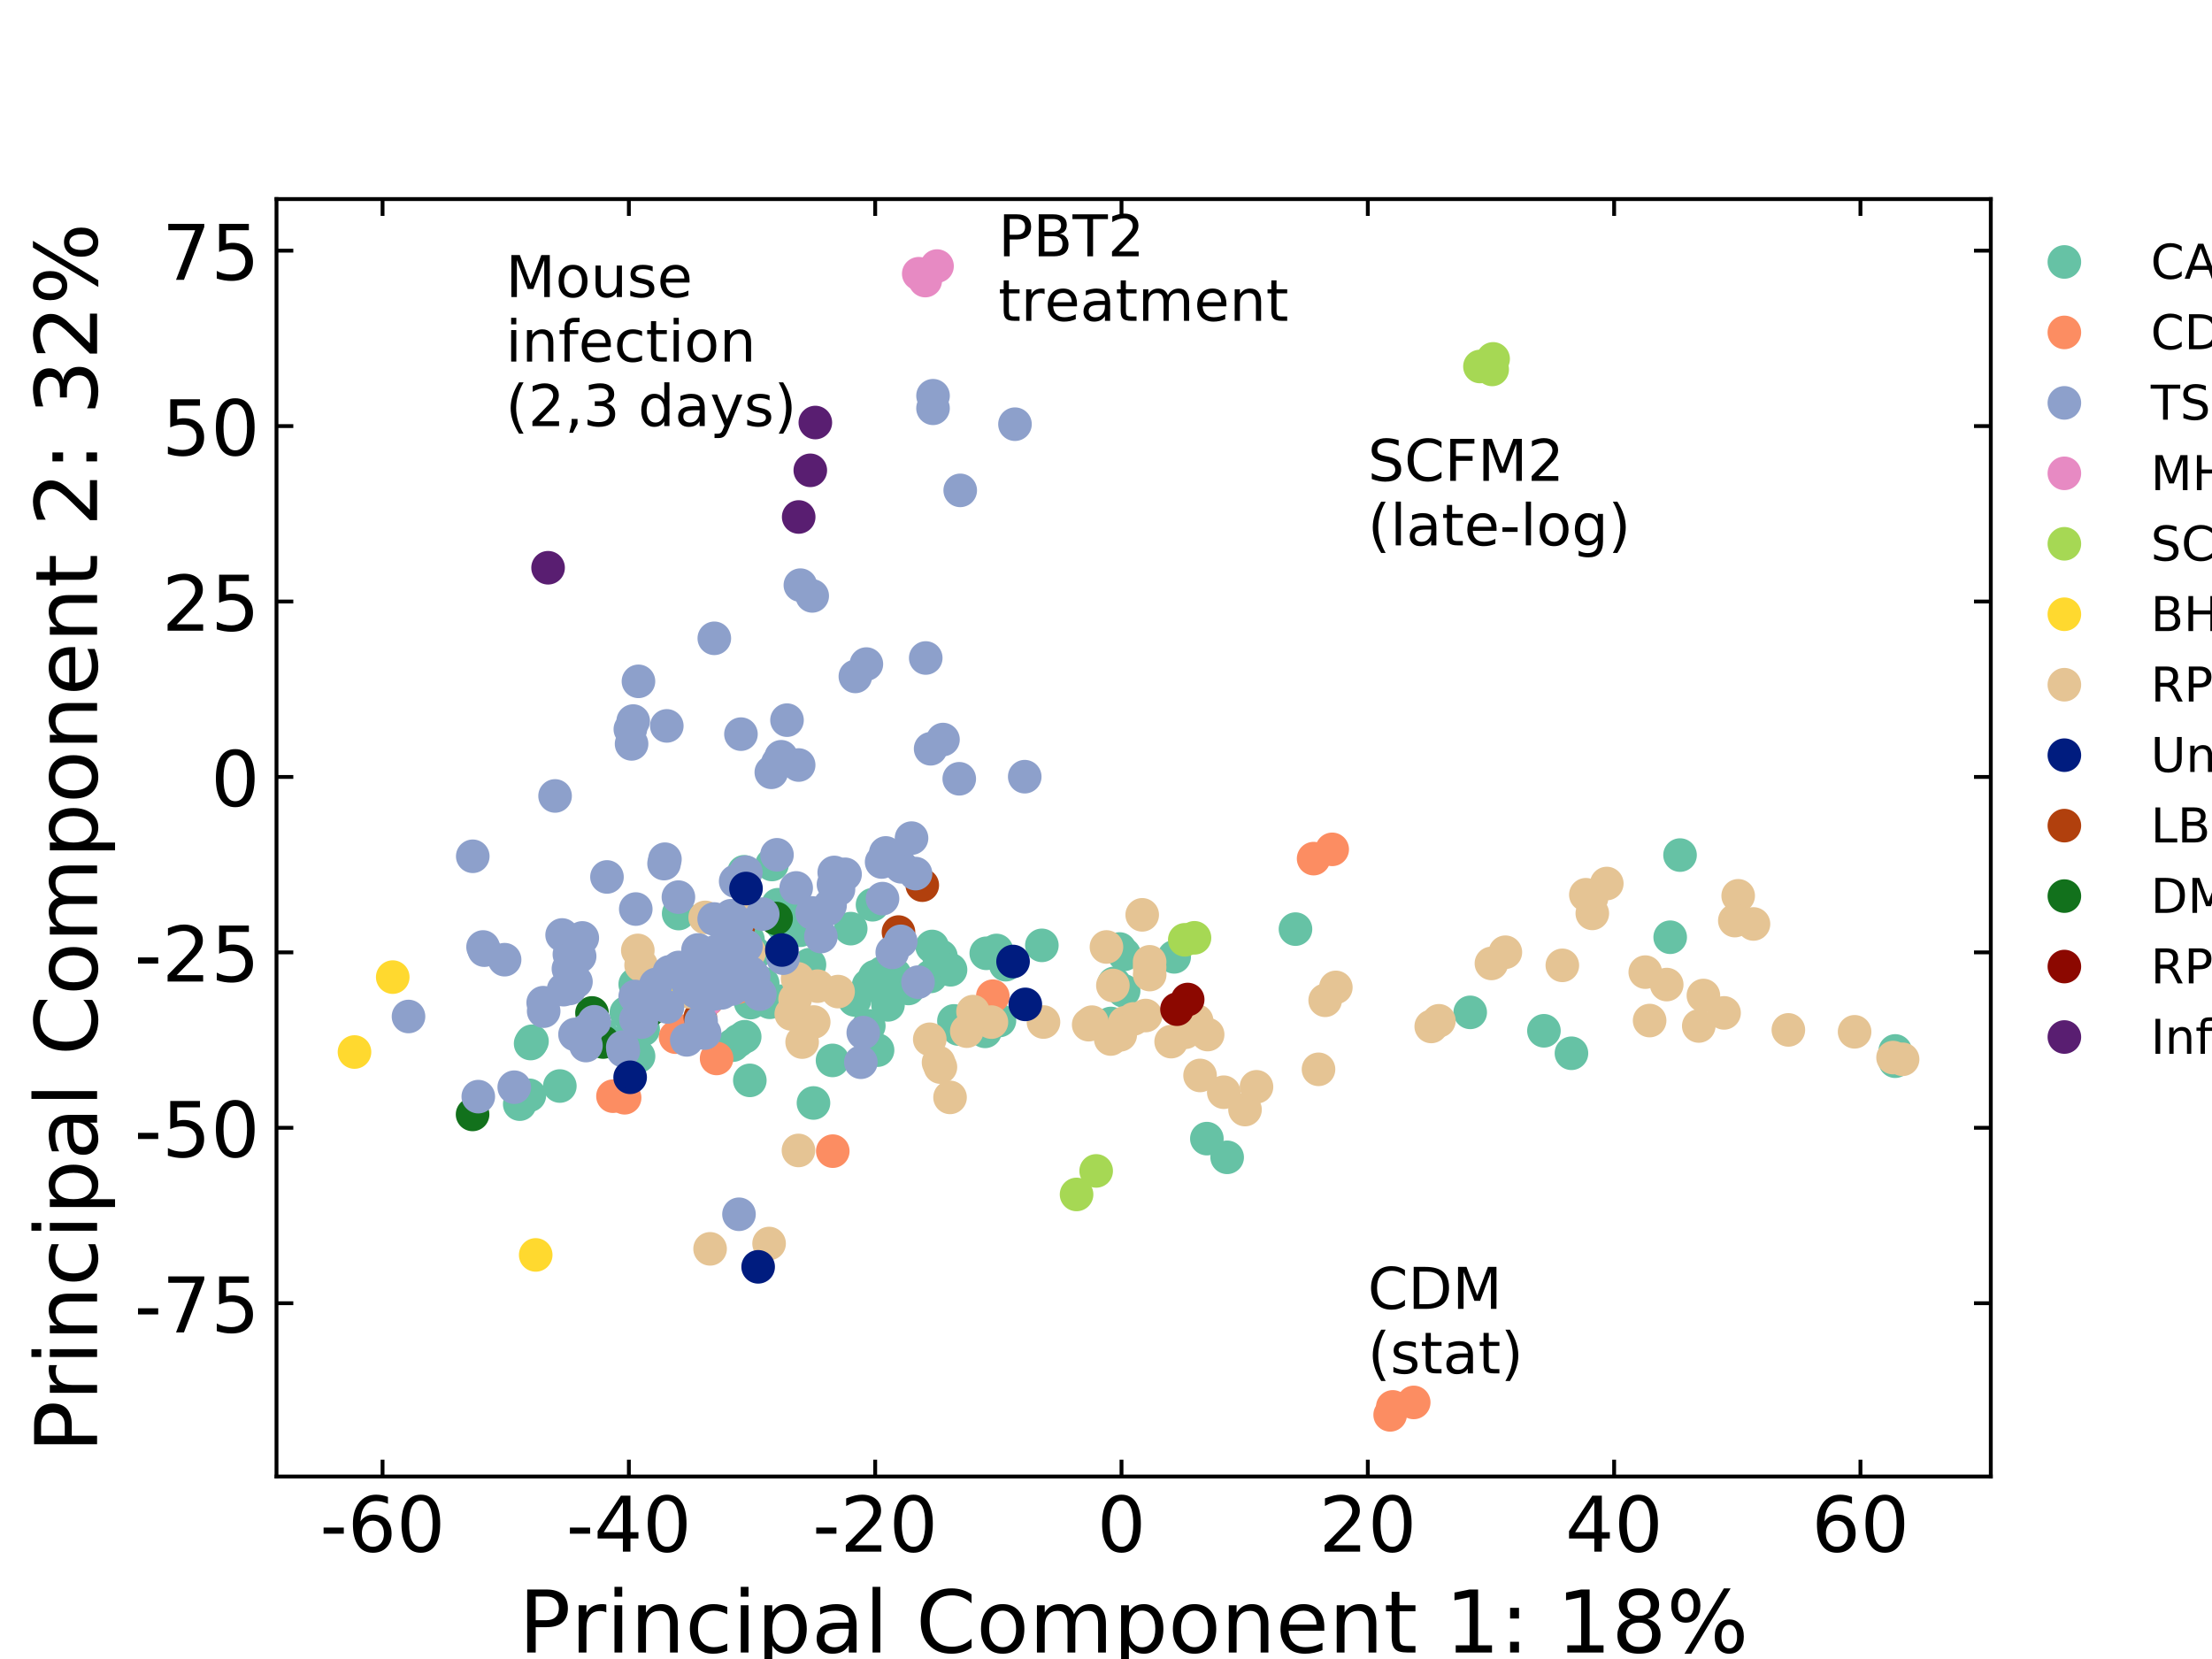 <?xml version="1.0" encoding="utf-8" standalone="no"?>
<!DOCTYPE svg PUBLIC "-//W3C//DTD SVG 1.1//EN"
  "http://www.w3.org/Graphics/SVG/1.1/DTD/svg11.dtd">
<!-- Created with matplotlib (https://matplotlib.org/) -->
<svg height="345.6pt" version="1.1" viewBox="0 0 460.8 345.6" width="460.8pt" xmlns="http://www.w3.org/2000/svg" xmlns:xlink="http://www.w3.org/1999/xlink">
 <defs>
  <style type="text/css">
*{stroke-linecap:butt;stroke-linejoin:round;}
  </style>
 </defs>
 <g id="figure_1">
  <g id="patch_1">
   <path d="M 0 345.6 
L 460.8 345.6 
L 460.8 0 
L 0 0 
z
" style="fill:#ffffff;"/>
  </g>
  <g id="axes_1">
   <g id="patch_2">
    <path d="M 57.6 307.584 
L 414.72 307.584 
L 414.72 41.472 
L 57.6 41.472 
z
" style="fill:#ffffff;"/>
   </g>
   <g id="PathCollection_1">
    <defs>
     <path d="M 0 3 
C 0.796 3 1.559 2.684 2.121 2.121 
C 2.684 1.559 3 0.796 3 0 
C 3 -0.796 2.684 -1.559 2.121 -2.121 
C 1.559 -2.684 0.796 -3 0 -3 
C -0.796 -3 -1.559 -2.684 -2.121 -2.121 
C -2.684 -1.559 -3 -0.796 -3 0 
C -3 0.796 -2.684 1.559 -2.121 2.121 
C -1.559 2.684 -0.796 3 0 3 
z
" id="m5455bf198a" style="stroke:#ffd92f;"/>
    </defs>
    <g clip-path="url(#pa3388edf16)">
     <use style="fill:#ffd92f;stroke:#ffd92f;" x="81.815" xlink:href="#m5455bf198a" y="203.55"/>
     <use style="fill:#ffd92f;stroke:#ffd92f;" x="73.848" xlink:href="#m5455bf198a" y="219.156"/>
     <use style="fill:#ffd92f;stroke:#ffd92f;" x="141.543" xlink:href="#m5455bf198a" y="205.219"/>
     <use style="fill:#ffd92f;stroke:#ffd92f;" x="111.599" xlink:href="#m5455bf198a" y="261.423"/>
    </g>
   </g>
   <g id="PathCollection_2">
    <defs>
     <path d="M 0 3 
C 0.796 3 1.559 2.684 2.121 2.121 
C 2.684 1.559 3 0.796 3 0 
C 3 -0.796 2.684 -1.559 2.121 -2.121 
C 1.559 -2.684 0.796 -3 0 -3 
C -0.796 -3 -1.559 -2.684 -2.121 -2.121 
C -2.684 -1.559 -3 -0.796 -3 0 
C -3 0.796 -2.684 1.559 -2.121 2.121 
C -1.559 2.684 -0.796 3 0 3 
z
" id="m89edeb5b52" style="stroke:#66c2a5;"/>
    </defs>
    <g clip-path="url(#pa3388edf16)">
     <use style="fill:#66c2a5;stroke:#66c2a5;" x="148.914" xlink:href="#m89edeb5b52" y="203.539"/>
     <use style="fill:#66c2a5;stroke:#66c2a5;" x="110.279" xlink:href="#m89edeb5b52" y="228.174"/>
     <use style="fill:#66c2a5;stroke:#66c2a5;" x="110.539" xlink:href="#m89edeb5b52" y="217.387"/>
     <use style="fill:#66c2a5;stroke:#66c2a5;" x="110.825" xlink:href="#m89edeb5b52" y="216.916"/>
     <use style="fill:#66c2a5;stroke:#66c2a5;" x="205.457" xlink:href="#m89edeb5b52" y="198.591"/>
     <use style="fill:#66c2a5;stroke:#66c2a5;" x="207.596" xlink:href="#m89edeb5b52" y="197.998"/>
     <use style="fill:#66c2a5;stroke:#66c2a5;" x="108.272" xlink:href="#m89edeb5b52" y="230.012"/>
     <use style="fill:#66c2a5;stroke:#66c2a5;" x="116.625" xlink:href="#m89edeb5b52" y="226.239"/>
     <use style="fill:#66c2a5;stroke:#66c2a5;" x="150.79" xlink:href="#m89edeb5b52" y="201.404"/>
     <use style="fill:#66c2a5;stroke:#66c2a5;" x="133.986" xlink:href="#m89edeb5b52" y="214.481"/>
     <use style="fill:#66c2a5;stroke:#66c2a5;" x="129.375" xlink:href="#m89edeb5b52" y="217.247"/>
     <use style="fill:#66c2a5;stroke:#66c2a5;" x="132.17" xlink:href="#m89edeb5b52" y="209.042"/>
     <use style="fill:#66c2a5;stroke:#66c2a5;" x="142.156" xlink:href="#m89edeb5b52" y="201.896"/>
     <use style="fill:#66c2a5;stroke:#66c2a5;" x="209.504" xlink:href="#m89edeb5b52" y="200.963"/>
     <use style="fill:#66c2a5;stroke:#66c2a5;" x="217.038" xlink:href="#m89edeb5b52" y="196.935"/>
     <use style="fill:#66c2a5;stroke:#66c2a5;" x="125.205" xlink:href="#m89edeb5b52" y="215.314"/>
     <use style="fill:#66c2a5;stroke:#66c2a5;" x="133.023" xlink:href="#m89edeb5b52" y="220.038"/>
     <use style="fill:#66c2a5;stroke:#66c2a5;" x="156.203" xlink:href="#m89edeb5b52" y="225.06"/>
     <use style="fill:#66c2a5;stroke:#66c2a5;" x="152.684" xlink:href="#m89edeb5b52" y="217.719"/>
     <use style="fill:#66c2a5;stroke:#66c2a5;" x="173.43" xlink:href="#m89edeb5b52" y="220.903"/>
     <use style="fill:#66c2a5;stroke:#66c2a5;" x="169.463" xlink:href="#m89edeb5b52" y="229.772"/>
     <use style="fill:#66c2a5;stroke:#66c2a5;" x="160.82" xlink:href="#m89edeb5b52" y="180.092"/>
     <use style="fill:#66c2a5;stroke:#66c2a5;" x="141.379" xlink:href="#m89edeb5b52" y="190.312"/>
     <use style="fill:#66c2a5;stroke:#66c2a5;" x="155.003" xlink:href="#m89edeb5b52" y="181.609"/>
     <use style="fill:#66c2a5;stroke:#66c2a5;" x="155.819" xlink:href="#m89edeb5b52" y="195.766"/>
     <use style="fill:#66c2a5;stroke:#66c2a5;" x="132.327" xlink:href="#m89edeb5b52" y="205.031"/>
     <use style="fill:#66c2a5;stroke:#66c2a5;" x="130.477" xlink:href="#m89edeb5b52" y="210.981"/>
     <use style="fill:#66c2a5;stroke:#66c2a5;" x="148.44" xlink:href="#m89edeb5b52" y="203.291"/>
     <use style="fill:#66c2a5;stroke:#66c2a5;" x="186.383" xlink:href="#m89edeb5b52" y="203.002"/>
     <use style="fill:#66c2a5;stroke:#66c2a5;" x="155.133" xlink:href="#m89edeb5b52" y="215.972"/>
     <use style="fill:#66c2a5;stroke:#66c2a5;" x="185.762" xlink:href="#m89edeb5b52" y="203.839"/>
     <use style="fill:#66c2a5;stroke:#66c2a5;" x="156.384" xlink:href="#m89edeb5b52" y="208.859"/>
     <use style="fill:#66c2a5;stroke:#66c2a5;" x="151.264" xlink:href="#m89edeb5b52" y="201.653"/>
     <use style="fill:#66c2a5;stroke:#66c2a5;" x="153.846" xlink:href="#m89edeb5b52" y="216.795"/>
     <use style="fill:#66c2a5;stroke:#66c2a5;" x="157.416" xlink:href="#m89edeb5b52" y="207.955"/>
     <use style="fill:#66c2a5;stroke:#66c2a5;" x="145.91" xlink:href="#m89edeb5b52" y="203.853"/>
     <use style="fill:#66c2a5;stroke:#66c2a5;" x="150.806" xlink:href="#m89edeb5b52" y="205.523"/>
     <use style="fill:#66c2a5;stroke:#66c2a5;" x="152.763" xlink:href="#m89edeb5b52" y="205.197"/>
     <use style="fill:#66c2a5;stroke:#66c2a5;" x="182.813" xlink:href="#m89edeb5b52" y="218.762"/>
     <use style="fill:#66c2a5;stroke:#66c2a5;" x="153.794" xlink:href="#m89edeb5b52" y="201.091"/>
     <use style="fill:#66c2a5;stroke:#66c2a5;" x="148.503" xlink:href="#m89edeb5b52" y="200.18"/>
     <use style="fill:#66c2a5;stroke:#66c2a5;" x="153.936" xlink:href="#m89edeb5b52" y="205.128"/>
     <use style="fill:#66c2a5;stroke:#66c2a5;" x="180.989" xlink:href="#m89edeb5b52" y="213.715"/>
     <use style="fill:#66c2a5;stroke:#66c2a5;" x="148.283" xlink:href="#m89edeb5b52" y="204.71"/>
     <use style="fill:#66c2a5;stroke:#66c2a5;" x="151.421" xlink:href="#m89edeb5b52" y="200.233"/>
     <use style="fill:#66c2a5;stroke:#66c2a5;" x="157.252" xlink:href="#m89edeb5b52" y="198.57"/>
     <use style="fill:#66c2a5;stroke:#66c2a5;" x="152.624" xlink:href="#m89edeb5b52" y="200.852"/>
     <use style="fill:#66c2a5;stroke:#66c2a5;" x="234.184" xlink:href="#m89edeb5b52" y="198.806"/>
     <use style="fill:#66c2a5;stroke:#66c2a5;" x="208.205" xlink:href="#m89edeb5b52" y="212.588"/>
     <use style="fill:#66c2a5;stroke:#66c2a5;" x="233.215" xlink:href="#m89edeb5b52" y="197.694"/>
     <use style="fill:#66c2a5;stroke:#66c2a5;" x="199.644" xlink:href="#m89edeb5b52" y="214.362"/>
     <use style="fill:#66c2a5;stroke:#66c2a5;" x="204.03" xlink:href="#m89edeb5b52" y="211.287"/>
     <use style="fill:#66c2a5;stroke:#66c2a5;" x="160.369" xlink:href="#m89edeb5b52" y="208.793"/>
     <use style="fill:#66c2a5;stroke:#66c2a5;" x="251.412" xlink:href="#m89edeb5b52" y="237.197"/>
     <use style="fill:#66c2a5;stroke:#66c2a5;" x="255.638" xlink:href="#m89edeb5b52" y="241.09"/>
     <use style="fill:#66c2a5;stroke:#66c2a5;" x="394.797" xlink:href="#m89edeb5b52" y="221.07"/>
     <use style="fill:#66c2a5;stroke:#66c2a5;" x="394.808" xlink:href="#m89edeb5b52" y="218.931"/>
     <use style="fill:#66c2a5;stroke:#66c2a5;" x="244.603" xlink:href="#m89edeb5b52" y="199.331"/>
     <use style="fill:#66c2a5;stroke:#66c2a5;" x="234.072" xlink:href="#m89edeb5b52" y="206.412"/>
     <use style="fill:#66c2a5;stroke:#66c2a5;" x="154.598" xlink:href="#m89edeb5b52" y="200.175"/>
     <use style="fill:#66c2a5;stroke:#66c2a5;" x="145.106" xlink:href="#m89edeb5b52" y="204.768"/>
     <use style="fill:#66c2a5;stroke:#66c2a5;" x="183.839" xlink:href="#m89edeb5b52" y="202.644"/>
     <use style="fill:#66c2a5;stroke:#66c2a5;" x="180.948" xlink:href="#m89edeb5b52" y="205.263"/>
     <use style="fill:#66c2a5;stroke:#66c2a5;" x="160.788" xlink:href="#m89edeb5b52" y="208.272"/>
     <use style="fill:#66c2a5;stroke:#66c2a5;" x="199.75" xlink:href="#m89edeb5b52" y="214.014"/>
     <use style="fill:#66c2a5;stroke:#66c2a5;" x="162.486" xlink:href="#m89edeb5b52" y="208.579"/>
     <use style="fill:#66c2a5;stroke:#66c2a5;" x="232.101" xlink:href="#m89edeb5b52" y="204.855"/>
     <use style="fill:#66c2a5;stroke:#66c2a5;" x="231.407" xlink:href="#m89edeb5b52" y="213.212"/>
     <use style="fill:#66c2a5;stroke:#66c2a5;" x="327.362" xlink:href="#m89edeb5b52" y="219.415"/>
     <use style="fill:#66c2a5;stroke:#66c2a5;" x="306.272" xlink:href="#m89edeb5b52" y="210.894"/>
     <use style="fill:#66c2a5;stroke:#66c2a5;" x="347.931" xlink:href="#m89edeb5b52" y="195.244"/>
     <use style="fill:#66c2a5;stroke:#66c2a5;" x="321.629" xlink:href="#m89edeb5b52" y="214.732"/>
     <use style="fill:#66c2a5;stroke:#66c2a5;" x="269.871" xlink:href="#m89edeb5b52" y="193.553"/>
     <use style="fill:#66c2a5;stroke:#66c2a5;" x="349.983" xlink:href="#m89edeb5b52" y="178.129"/>
     <use style="fill:#66c2a5;stroke:#66c2a5;" x="162.074" xlink:href="#m89edeb5b52" y="188.471"/>
     <use style="fill:#66c2a5;stroke:#66c2a5;" x="152.83" xlink:href="#m89edeb5b52" y="194.983"/>
     <use style="fill:#66c2a5;stroke:#66c2a5;" x="128.388" xlink:href="#m89edeb5b52" y="217.427"/>
     <use style="fill:#66c2a5;stroke:#66c2a5;" x="158.881" xlink:href="#m89edeb5b52" y="204.842"/>
     <use style="fill:#66c2a5;stroke:#66c2a5;" x="143.61" xlink:href="#m89edeb5b52" y="205.378"/>
     <use style="fill:#66c2a5;stroke:#66c2a5;" x="156.094" xlink:href="#m89edeb5b52" y="199.565"/>
     <use style="fill:#66c2a5;stroke:#66c2a5;" x="145.771" xlink:href="#m89edeb5b52" y="207.032"/>
     <use style="fill:#66c2a5;stroke:#66c2a5;" x="153.933" xlink:href="#m89edeb5b52" y="197.912"/>
     <use style="fill:#66c2a5;stroke:#66c2a5;" x="168.628" xlink:href="#m89edeb5b52" y="200.96"/>
     <use style="fill:#66c2a5;stroke:#66c2a5;" x="168.105" xlink:href="#m89edeb5b52" y="201.608"/>
     <use style="fill:#66c2a5;stroke:#66c2a5;" x="165.589" xlink:href="#m89edeb5b52" y="190.341"/>
     <use style="fill:#66c2a5;stroke:#66c2a5;" x="162.94" xlink:href="#m89edeb5b52" y="192.586"/>
     <use style="fill:#66c2a5;stroke:#66c2a5;" x="181.76" xlink:href="#m89edeb5b52" y="188.475"/>
     <use style="fill:#66c2a5;stroke:#66c2a5;" x="177.221" xlink:href="#m89edeb5b52" y="193.454"/>
     <use style="fill:#66c2a5;stroke:#66c2a5;" x="193.887" xlink:href="#m89edeb5b52" y="203.403"/>
     <use style="fill:#66c2a5;stroke:#66c2a5;" x="184.986" xlink:href="#m89edeb5b52" y="209.332"/>
     <use style="fill:#66c2a5;stroke:#66c2a5;" x="186.295" xlink:href="#m89edeb5b52" y="203.43"/>
     <use style="fill:#66c2a5;stroke:#66c2a5;" x="195.671" xlink:href="#m89edeb5b52" y="199.585"/>
     <use style="fill:#66c2a5;stroke:#66c2a5;" x="170.199" xlink:href="#m89edeb5b52" y="190.833"/>
     <use style="fill:#66c2a5;stroke:#66c2a5;" x="166.716" xlink:href="#m89edeb5b52" y="193.787"/>
     <use style="fill:#66c2a5;stroke:#66c2a5;" x="182.258" xlink:href="#m89edeb5b52" y="203.452"/>
     <use style="fill:#66c2a5;stroke:#66c2a5;" x="194.183" xlink:href="#m89edeb5b52" y="197.168"/>
     <use style="fill:#66c2a5;stroke:#66c2a5;" x="169.441" xlink:href="#m89edeb5b52" y="193.336"/>
     <use style="fill:#66c2a5;stroke:#66c2a5;" x="168.102" xlink:href="#m89edeb5b52" y="193.526"/>
     <use style="fill:#66c2a5;stroke:#66c2a5;" x="196.01" xlink:href="#m89edeb5b52" y="199.222"/>
     <use style="fill:#66c2a5;stroke:#66c2a5;" x="178.033" xlink:href="#m89edeb5b52" y="208.302"/>
     <use style="fill:#66c2a5;stroke:#66c2a5;" x="198.719" xlink:href="#m89edeb5b52" y="212.672"/>
     <use style="fill:#66c2a5;stroke:#66c2a5;" x="205.214" xlink:href="#m89edeb5b52" y="214.851"/>
     <use style="fill:#66c2a5;stroke:#66c2a5;" x="189.233" xlink:href="#m89edeb5b52" y="205.918"/>
     <use style="fill:#66c2a5;stroke:#66c2a5;" x="198.014" xlink:href="#m89edeb5b52" y="202.023"/>
    </g>
   </g>
   <g id="PathCollection_3">
    <defs>
     <path d="M 0 3 
C 0.796 3 1.559 2.684 2.121 2.121 
C 2.684 1.559 3 0.796 3 0 
C 3 -0.796 2.684 -1.559 2.121 -2.121 
C 1.559 -2.684 0.796 -3 0 -3 
C -0.796 -3 -1.559 -2.684 -2.121 -2.121 
C -2.684 -1.559 -3 -0.796 -3 0 
C -3 0.796 -2.684 1.559 -2.121 2.121 
C -1.559 2.684 -0.796 3 0 3 
z
" id="m1fd46c754c" style="stroke:#fc8d62;"/>
    </defs>
    <g clip-path="url(#pa3388edf16)">
     <use style="fill:#fc8d62;stroke:#fc8d62;" x="147.379" xlink:href="#m1fd46c754c" y="208.256"/>
     <use style="fill:#fc8d62;stroke:#fc8d62;" x="152.324" xlink:href="#m1fd46c754c" y="196.688"/>
     <use style="fill:#fc8d62;stroke:#fc8d62;" x="153.584" xlink:href="#m1fd46c754c" y="205.698"/>
     <use style="fill:#fc8d62;stroke:#fc8d62;" x="127.695" xlink:href="#m1fd46c754c" y="228.355"/>
     <use style="fill:#fc8d62;stroke:#fc8d62;" x="130.12" xlink:href="#m1fd46c754c" y="228.683"/>
     <use style="fill:#fc8d62;stroke:#fc8d62;" x="149.28" xlink:href="#m1fd46c754c" y="220.494"/>
     <use style="fill:#fc8d62;stroke:#fc8d62;" x="142.138" xlink:href="#m1fd46c754c" y="214.822"/>
     <use style="fill:#fc8d62;stroke:#fc8d62;" x="140.738" xlink:href="#m1fd46c754c" y="216.058"/>
     <use style="fill:#fc8d62;stroke:#fc8d62;" x="273.652" xlink:href="#m1fd46c754c" y="178.868"/>
     <use style="fill:#fc8d62;stroke:#fc8d62;" x="277.519" xlink:href="#m1fd46c754c" y="176.937"/>
     <use style="fill:#fc8d62;stroke:#fc8d62;" x="294.504" xlink:href="#m1fd46c754c" y="292.15"/>
     <use style="fill:#fc8d62;stroke:#fc8d62;" x="290.144" xlink:href="#m1fd46c754c" y="293.082"/>
     <use style="fill:#fc8d62;stroke:#fc8d62;" x="289.597" xlink:href="#m1fd46c754c" y="294.74"/>
     <use style="fill:#fc8d62;stroke:#fc8d62;" x="154.656" xlink:href="#m1fd46c754c" y="199.576"/>
     <use style="fill:#fc8d62;stroke:#fc8d62;" x="145.048" xlink:href="#m1fd46c754c" y="205.367"/>
     <use style="fill:#fc8d62;stroke:#fc8d62;" x="206.821" xlink:href="#m1fd46c754c" y="207.528"/>
     <use style="fill:#fc8d62;stroke:#fc8d62;" x="173.483" xlink:href="#m1fd46c754c" y="239.807"/>
    </g>
   </g>
   <g id="PathCollection_4">
    <defs>
     <path d="M 0 3 
C 0.796 3 1.559 2.684 2.121 2.121 
C 2.684 1.559 3 0.796 3 0 
C 3 -0.796 2.684 -1.559 2.121 -2.121 
C 1.559 -2.684 0.796 -3 0 -3 
C -0.796 -3 -1.559 -2.684 -2.121 -2.121 
C -2.684 -1.559 -3 -0.796 -3 0 
C -3 0.796 -2.684 1.559 -2.121 2.121 
C -1.559 2.684 -0.796 3 0 3 
z
" id="m5534f7517b" style="stroke:#12711c;"/>
    </defs>
    <g clip-path="url(#pa3388edf16)">
     <use style="fill:#12711c;stroke:#12711c;" x="152.48" xlink:href="#m5534f7517b" y="205.737"/>
     <use style="fill:#12711c;stroke:#12711c;" x="161.67" xlink:href="#m5534f7517b" y="191.34"/>
     <use style="fill:#12711c;stroke:#12711c;" x="135.406" xlink:href="#m5534f7517b" y="210.338"/>
     <use style="fill:#12711c;stroke:#12711c;" x="125.649" xlink:href="#m5534f7517b" y="217.071"/>
     <use style="fill:#12711c;stroke:#12711c;" x="123.323" xlink:href="#m5534f7517b" y="211.014"/>
     <use style="fill:#12711c;stroke:#12711c;" x="98.447" xlink:href="#m5534f7517b" y="232.154"/>
    </g>
   </g>
   <g id="PathCollection_5">
    <defs>
     <path d="M 0 3 
C 0.796 3 1.559 2.684 2.121 2.121 
C 2.684 1.559 3 0.796 3 0 
C 3 -0.796 2.684 -1.559 2.121 -2.121 
C 1.559 -2.684 0.796 -3 0 -3 
C -0.796 -3 -1.559 -2.684 -2.121 -2.121 
C -2.684 -1.559 -3 -0.796 -3 0 
C -3 0.796 -2.684 1.559 -2.121 2.121 
C -1.559 2.684 -0.796 3 0 3 
z
" id="m3a0af03289" style="stroke:#591e71;"/>
    </defs>
    <g clip-path="url(#pa3388edf16)">
     <use style="fill:#591e71;stroke:#591e71;" x="168.8" xlink:href="#m3a0af03289" y="97.978"/>
     <use style="fill:#591e71;stroke:#591e71;" x="166.381" xlink:href="#m3a0af03289" y="107.697"/>
     <use style="fill:#591e71;stroke:#591e71;" x="114.175" xlink:href="#m3a0af03289" y="118.274"/>
     <use style="fill:#591e71;stroke:#591e71;" x="169.849" xlink:href="#m3a0af03289" y="88.022"/>
    </g>
   </g>
   <g id="PathCollection_6">
    <defs>
     <path d="M 0 3 
C 0.796 3 1.559 2.684 2.121 2.121 
C 2.684 1.559 3 0.796 3 0 
C 3 -0.796 2.684 -1.559 2.121 -2.121 
C 1.559 -2.684 0.796 -3 0 -3 
C -0.796 -3 -1.559 -2.684 -2.121 -2.121 
C -2.684 -1.559 -3 -0.796 -3 0 
C -3 0.796 -2.684 1.559 -2.121 2.121 
C -1.559 2.684 -0.796 3 0 3 
z
" id="m6bd8ddde42" style="stroke:#b1400d;"/>
    </defs>
    <g clip-path="url(#pa3388edf16)">
     <use style="fill:#b1400d;stroke:#b1400d;" x="192.127" xlink:href="#m6bd8ddde42" y="184.394"/>
     <use style="fill:#b1400d;stroke:#b1400d;" x="187.169" xlink:href="#m6bd8ddde42" y="194.168"/>
     <use style="fill:#b1400d;stroke:#b1400d;" x="145.882" xlink:href="#m6bd8ddde42" y="211.924"/>
     <use style="fill:#b1400d;stroke:#b1400d;" x="153.822" xlink:href="#m6bd8ddde42" y="193.019"/>
    </g>
   </g>
   <g id="PathCollection_7">
    <defs>
     <path d="M 0 3 
C 0.796 3 1.559 2.684 2.121 2.121 
C 2.684 1.559 3 0.796 3 0 
C 3 -0.796 2.684 -1.559 2.121 -2.121 
C 1.559 -2.684 0.796 -3 0 -3 
C -0.796 -3 -1.559 -2.684 -2.121 -2.121 
C -2.684 -1.559 -3 -0.796 -3 0 
C -3 0.796 -2.684 1.559 -2.121 2.121 
C -1.559 2.684 -0.796 3 0 3 
z
" id="m76b2099675" style="stroke:#e78ac3;"/>
    </defs>
    <g clip-path="url(#pa3388edf16)">
     <use style="fill:#e78ac3;stroke:#e78ac3;" x="191.394" xlink:href="#m76b2099675" y="57.025"/>
     <use style="fill:#e78ac3;stroke:#e78ac3;" x="192.752" xlink:href="#m76b2099675" y="58.449"/>
     <use style="fill:#e78ac3;stroke:#e78ac3;" x="195.201" xlink:href="#m76b2099675" y="55.43"/>
     <use style="fill:#e78ac3;stroke:#e78ac3;" x="149.56" xlink:href="#m76b2099675" y="203.721"/>
     <use style="fill:#e78ac3;stroke:#e78ac3;" x="147.125" xlink:href="#m76b2099675" y="208.364"/>
     <use style="fill:#e78ac3;stroke:#e78ac3;" x="152.872" xlink:href="#m76b2099675" y="195.33"/>
    </g>
   </g>
   <g id="PathCollection_8">
    <defs>
     <path d="M 0 3 
C 0.796 3 1.559 2.684 2.121 2.121 
C 2.684 1.559 3 0.796 3 0 
C 3 -0.796 2.684 -1.559 2.121 -2.121 
C 1.559 -2.684 0.796 -3 0 -3 
C -0.796 -3 -1.559 -2.684 -2.121 -2.121 
C -2.684 -1.559 -3 -0.796 -3 0 
C -3 0.796 -2.684 1.559 -2.121 2.121 
C -1.559 2.684 -0.796 3 0 3 
z
" id="m6d6b0729cc" style="stroke:#e5c494;"/>
    </defs>
    <g clip-path="url(#pa3388edf16)">
     <use style="fill:#e5c494;stroke:#e5c494;" x="154.074" xlink:href="#m6d6b0729cc" y="191.034"/>
     <use style="fill:#e5c494;stroke:#e5c494;" x="150.601" xlink:href="#m6d6b0729cc" y="191.905"/>
     <use style="fill:#e5c494;stroke:#e5c494;" x="143.611" xlink:href="#m6d6b0729cc" y="206.601"/>
     <use style="fill:#e5c494;stroke:#e5c494;" x="156.093" xlink:href="#m6d6b0729cc" y="198.343"/>
     <use style="fill:#e5c494;stroke:#e5c494;" x="166.336" xlink:href="#m6d6b0729cc" y="239.66"/>
     <use style="fill:#e5c494;stroke:#e5c494;" x="147.925" xlink:href="#m6d6b0729cc" y="260.158"/>
     <use style="fill:#e5c494;stroke:#e5c494;" x="160.217" xlink:href="#m6d6b0729cc" y="259.051"/>
     <use style="fill:#e5c494;stroke:#e5c494;" x="164.836" xlink:href="#m6d6b0729cc" y="211.223"/>
     <use style="fill:#e5c494;stroke:#e5c494;" x="165.633" xlink:href="#m6d6b0729cc" y="208.143"/>
     <use style="fill:#e5c494;stroke:#e5c494;" x="359.155" xlink:href="#m6d6b0729cc" y="211.004"/>
     <use style="fill:#e5c494;stroke:#e5c494;" x="353.886" xlink:href="#m6d6b0729cc" y="213.729"/>
     <use style="fill:#e5c494;stroke:#e5c494;" x="347.208" xlink:href="#m6d6b0729cc" y="205.104"/>
     <use style="fill:#e5c494;stroke:#e5c494;" x="343.646" xlink:href="#m6d6b0729cc" y="212.601"/>
     <use style="fill:#e5c494;stroke:#e5c494;" x="342.742" xlink:href="#m6d6b0729cc" y="202.511"/>
     <use style="fill:#e5c494;stroke:#e5c494;" x="354.85" xlink:href="#m6d6b0729cc" y="207.384"/>
     <use style="fill:#e5c494;stroke:#e5c494;" x="254.933" xlink:href="#m6d6b0729cc" y="227.529"/>
     <use style="fill:#e5c494;stroke:#e5c494;" x="274.67" xlink:href="#m6d6b0729cc" y="222.759"/>
     <use style="fill:#e5c494;stroke:#e5c494;" x="313.595" xlink:href="#m6d6b0729cc" y="198.368"/>
     <use style="fill:#e5c494;stroke:#e5c494;" x="298.154" xlink:href="#m6d6b0729cc" y="213.829"/>
     <use style="fill:#e5c494;stroke:#e5c494;" x="299.752" xlink:href="#m6d6b0729cc" y="212.652"/>
     <use style="fill:#e5c494;stroke:#e5c494;" x="278.279" xlink:href="#m6d6b0729cc" y="205.693"/>
     <use style="fill:#e5c494;stroke:#e5c494;" x="276.058" xlink:href="#m6d6b0729cc" y="208.378"/>
     <use style="fill:#e5c494;stroke:#e5c494;" x="310.691" xlink:href="#m6d6b0729cc" y="200.699"/>
     <use style="fill:#e5c494;stroke:#e5c494;" x="243.97" xlink:href="#m6d6b0729cc" y="216.99"/>
     <use style="fill:#e5c494;stroke:#e5c494;" x="249.281" xlink:href="#m6d6b0729cc" y="212.662"/>
     <use style="fill:#e5c494;stroke:#e5c494;" x="239.489" xlink:href="#m6d6b0729cc" y="201.512"/>
     <use style="fill:#e5c494;stroke:#e5c494;" x="239.501" xlink:href="#m6d6b0729cc" y="203.02"/>
     <use style="fill:#e5c494;stroke:#e5c494;" x="206.53" xlink:href="#m6d6b0729cc" y="212.923"/>
     <use style="fill:#e5c494;stroke:#e5c494;" x="231.834" xlink:href="#m6d6b0729cc" y="205.29"/>
     <use style="fill:#e5c494;stroke:#e5c494;" x="396.349" xlink:href="#m6d6b0729cc" y="220.671"/>
     <use style="fill:#e5c494;stroke:#e5c494;" x="394.358" xlink:href="#m6d6b0729cc" y="220.311"/>
     <use style="fill:#e5c494;stroke:#e5c494;" x="325.463" xlink:href="#m6d6b0729cc" y="201.1"/>
     <use style="fill:#e5c494;stroke:#e5c494;" x="362.096" xlink:href="#m6d6b0729cc" y="186.615"/>
     <use style="fill:#e5c494;stroke:#e5c494;" x="231.382" xlink:href="#m6d6b0729cc" y="216.445"/>
     <use style="fill:#e5c494;stroke:#e5c494;" x="233.368" xlink:href="#m6d6b0729cc" y="215.571"/>
     <use style="fill:#e5c494;stroke:#e5c494;" x="361.397" xlink:href="#m6d6b0729cc" y="191.777"/>
     <use style="fill:#e5c494;stroke:#e5c494;" x="365.281" xlink:href="#m6d6b0729cc" y="192.478"/>
     <use style="fill:#e5c494;stroke:#e5c494;" x="386.348" xlink:href="#m6d6b0729cc" y="214.945"/>
     <use style="fill:#e5c494;stroke:#e5c494;" x="372.548" xlink:href="#m6d6b0729cc" y="214.547"/>
     <use style="fill:#e5c494;stroke:#e5c494;" x="169.513" xlink:href="#m6d6b0729cc" y="212.907"/>
     <use style="fill:#e5c494;stroke:#e5c494;" x="174.587" xlink:href="#m6d6b0729cc" y="206.566"/>
     <use style="fill:#e5c494;stroke:#e5c494;" x="167.101" xlink:href="#m6d6b0729cc" y="217.085"/>
     <use style="fill:#e5c494;stroke:#e5c494;" x="170.311" xlink:href="#m6d6b0729cc" y="205.437"/>
     <use style="fill:#e5c494;stroke:#e5c494;" x="166.154" xlink:href="#m6d6b0729cc" y="203.898"/>
     <use style="fill:#e5c494;stroke:#e5c494;" x="133.55" xlink:href="#m6d6b0729cc" y="201.046"/>
     <use style="fill:#e5c494;stroke:#e5c494;" x="146.904" xlink:href="#m6d6b0729cc" y="191.108"/>
     <use style="fill:#e5c494;stroke:#e5c494;" x="132.868" xlink:href="#m6d6b0729cc" y="197.99"/>
     <use style="fill:#e5c494;stroke:#e5c494;" x="334.724" xlink:href="#m6d6b0729cc" y="184.054"/>
     <use style="fill:#e5c494;stroke:#e5c494;" x="331.708" xlink:href="#m6d6b0729cc" y="190.276"/>
     <use style="fill:#e5c494;stroke:#e5c494;" x="239.49" xlink:href="#m6d6b0729cc" y="200.366"/>
     <use style="fill:#e5c494;stroke:#e5c494;" x="217.377" xlink:href="#m6d6b0729cc" y="212.909"/>
     <use style="fill:#e5c494;stroke:#e5c494;" x="202.697" xlink:href="#m6d6b0729cc" y="210.734"/>
     <use style="fill:#e5c494;stroke:#e5c494;" x="201.4" xlink:href="#m6d6b0729cc" y="214.809"/>
     <use style="fill:#e5c494;stroke:#e5c494;" x="234.306" xlink:href="#m6d6b0729cc" y="213.073"/>
     <use style="fill:#e5c494;stroke:#e5c494;" x="236.145" xlink:href="#m6d6b0729cc" y="212.259"/>
     <use style="fill:#e5c494;stroke:#e5c494;" x="197.912" xlink:href="#m6d6b0729cc" y="228.606"/>
     <use style="fill:#e5c494;stroke:#e5c494;" x="195.514" xlink:href="#m6d6b0729cc" y="221.329"/>
     <use style="fill:#e5c494;stroke:#e5c494;" x="193.688" xlink:href="#m6d6b0729cc" y="216.501"/>
     <use style="fill:#e5c494;stroke:#e5c494;" x="195.907" xlink:href="#m6d6b0729cc" y="222.293"/>
     <use style="fill:#e5c494;stroke:#e5c494;" x="331.547" xlink:href="#m6d6b0729cc" y="187.045"/>
     <use style="fill:#e5c494;stroke:#e5c494;" x="330.363" xlink:href="#m6d6b0729cc" y="186.395"/>
     <use style="fill:#e5c494;stroke:#e5c494;" x="261.751" xlink:href="#m6d6b0729cc" y="226.403"/>
     <use style="fill:#e5c494;stroke:#e5c494;" x="259.359" xlink:href="#m6d6b0729cc" y="231.144"/>
     <use style="fill:#e5c494;stroke:#e5c494;" x="237.943" xlink:href="#m6d6b0729cc" y="190.578"/>
     <use style="fill:#e5c494;stroke:#e5c494;" x="230.494" xlink:href="#m6d6b0729cc" y="197.271"/>
     <use style="fill:#e5c494;stroke:#e5c494;" x="227.465" xlink:href="#m6d6b0729cc" y="212.938"/>
     <use style="fill:#e5c494;stroke:#e5c494;" x="226.792" xlink:href="#m6d6b0729cc" y="213.46"/>
     <use style="fill:#e5c494;stroke:#e5c494;" x="249.996" xlink:href="#m6d6b0729cc" y="224.036"/>
     <use style="fill:#e5c494;stroke:#e5c494;" x="246.915" xlink:href="#m6d6b0729cc" y="215.038"/>
     <use style="fill:#e5c494;stroke:#e5c494;" x="238.652" xlink:href="#m6d6b0729cc" y="211.552"/>
     <use style="fill:#e5c494;stroke:#e5c494;" x="251.575" xlink:href="#m6d6b0729cc" y="215.518"/>
    </g>
   </g>
   <g id="PathCollection_9">
    <defs>
     <path d="M 0 3 
C 0.796 3 1.559 2.684 2.121 2.121 
C 2.684 1.559 3 0.796 3 0 
C 3 -0.796 2.684 -1.559 2.121 -2.121 
C 1.559 -2.684 0.796 -3 0 -3 
C -0.796 -3 -1.559 -2.684 -2.121 -2.121 
C -2.684 -1.559 -3 -0.796 -3 0 
C -3 0.796 -2.684 1.559 -2.121 2.121 
C -1.559 2.684 -0.796 3 0 3 
z
" id="mb216a8ec8e" style="stroke:#8c0800;"/>
    </defs>
    <g clip-path="url(#pa3388edf16)">
     <use style="fill:#8c0800;stroke:#8c0800;" x="247.417" xlink:href="#mb216a8ec8e" y="208.219"/>
     <use style="fill:#8c0800;stroke:#8c0800;" x="245.189" xlink:href="#mb216a8ec8e" y="210.233"/>
    </g>
   </g>
   <g id="PathCollection_10">
    <defs>
     <path d="M 0 3 
C 0.796 3 1.559 2.684 2.121 2.121 
C 2.684 1.559 3 0.796 3 0 
C 3 -0.796 2.684 -1.559 2.121 -2.121 
C 1.559 -2.684 0.796 -3 0 -3 
C -0.796 -3 -1.559 -2.684 -2.121 -2.121 
C -2.684 -1.559 -3 -0.796 -3 0 
C -3 0.796 -2.684 1.559 -2.121 2.121 
C -1.559 2.684 -0.796 3 0 3 
z
" id="me5d5a617b4" style="stroke:#a6d854;"/>
    </defs>
    <g clip-path="url(#pa3388edf16)">
     <use style="fill:#a6d854;stroke:#a6d854;" x="246.812" xlink:href="#me5d5a617b4" y="195.781"/>
     <use style="fill:#a6d854;stroke:#a6d854;" x="248.833" xlink:href="#me5d5a617b4" y="195.363"/>
     <use style="fill:#a6d854;stroke:#a6d854;" x="228.35" xlink:href="#me5d5a617b4" y="243.923"/>
     <use style="fill:#a6d854;stroke:#a6d854;" x="224.269" xlink:href="#me5d5a617b4" y="248.827"/>
     <use style="fill:#a6d854;stroke:#a6d854;" x="310.845" xlink:href="#me5d5a617b4" y="76.957"/>
     <use style="fill:#a6d854;stroke:#a6d854;" x="308.3" xlink:href="#me5d5a617b4" y="76.346"/>
     <use style="fill:#a6d854;stroke:#a6d854;" x="311.043" xlink:href="#me5d5a617b4" y="74.764"/>
    </g>
   </g>
   <g id="PathCollection_11">
    <defs>
     <path d="M 0 3 
C 0.796 3 1.559 2.684 2.121 2.121 
C 2.684 1.559 3 0.796 3 0 
C 3 -0.796 2.684 -1.559 2.121 -2.121 
C 1.559 -2.684 0.796 -3 0 -3 
C -0.796 -3 -1.559 -2.684 -2.121 -2.121 
C -2.684 -1.559 -3 -0.796 -3 0 
C -3 0.796 -2.684 1.559 -2.121 2.121 
C -1.559 2.684 -0.796 3 0 3 
z
" id="ma354ea78f2" style="stroke:#8da0cb;"/>
    </defs>
    <g clip-path="url(#pa3388edf16)">
     <use style="fill:#8da0cb;stroke:#8da0cb;" x="199.829" xlink:href="#ma354ea78f2" y="162.234"/>
     <use style="fill:#8da0cb;stroke:#8da0cb;" x="155.378" xlink:href="#ma354ea78f2" y="181.702"/>
     <use style="fill:#8da0cb;stroke:#8da0cb;" x="143.453" xlink:href="#ma354ea78f2" y="205.332"/>
     <use style="fill:#8da0cb;stroke:#8da0cb;" x="172.412" xlink:href="#ma354ea78f2" y="189.421"/>
     <use style="fill:#8da0cb;stroke:#8da0cb;" x="133.602" xlink:href="#ma354ea78f2" y="212.933"/>
     <use style="fill:#8da0cb;stroke:#8da0cb;" x="143.542" xlink:href="#ma354ea78f2" y="205.062"/>
     <use style="fill:#8da0cb;stroke:#8da0cb;" x="213.471" xlink:href="#ma354ea78f2" y="161.797"/>
     <use style="fill:#8da0cb;stroke:#8da0cb;" x="174.67" xlink:href="#ma354ea78f2" y="185.278"/>
     <use style="fill:#8da0cb;stroke:#8da0cb;" x="163.123" xlink:href="#ma354ea78f2" y="199.606"/>
     <use style="fill:#8da0cb;stroke:#8da0cb;" x="155.405" xlink:href="#ma354ea78f2" y="197.103"/>
     <use style="fill:#8da0cb;stroke:#8da0cb;" x="196.441" xlink:href="#ma354ea78f2" y="154.062"/>
     <use style="fill:#8da0cb;stroke:#8da0cb;" x="184.517" xlink:href="#ma354ea78f2" y="177.681"/>
     <use style="fill:#8da0cb;stroke:#8da0cb;" x="146.054" xlink:href="#ma354ea78f2" y="212.766"/>
     <use style="fill:#8da0cb;stroke:#8da0cb;" x="153.65" xlink:href="#ma354ea78f2" y="192.178"/>
     <use style="fill:#8da0cb;stroke:#8da0cb;" x="192.849" xlink:href="#ma354ea78f2" y="137.073"/>
     <use style="fill:#8da0cb;stroke:#8da0cb;" x="186.882" xlink:href="#ma354ea78f2" y="179.234"/>
     <use style="fill:#8da0cb;stroke:#8da0cb;" x="161.859" xlink:href="#ma354ea78f2" y="178.072"/>
     <use style="fill:#8da0cb;stroke:#8da0cb;" x="171.01" xlink:href="#ma354ea78f2" y="195.105"/>
     <use style="fill:#8da0cb;stroke:#8da0cb;" x="190.727" xlink:href="#ma354ea78f2" y="181.986"/>
     <use style="fill:#8da0cb;stroke:#8da0cb;" x="179.335" xlink:href="#ma354ea78f2" y="221.282"/>
     <use style="fill:#8da0cb;stroke:#8da0cb;" x="179.837" xlink:href="#ma354ea78f2" y="215.121"/>
     <use style="fill:#8da0cb;stroke:#8da0cb;" x="185.875" xlink:href="#ma354ea78f2" y="198.398"/>
     <use style="fill:#8da0cb;stroke:#8da0cb;" x="141.326" xlink:href="#ma354ea78f2" y="186.889"/>
     <use style="fill:#8da0cb;stroke:#8da0cb;" x="156.385" xlink:href="#ma354ea78f2" y="202.674"/>
     <use style="fill:#8da0cb;stroke:#8da0cb;" x="146.786" xlink:href="#ma354ea78f2" y="215.207"/>
     <use style="fill:#8da0cb;stroke:#8da0cb;" x="154.911" xlink:href="#ma354ea78f2" y="205.116"/>
     <use style="fill:#8da0cb;stroke:#8da0cb;" x="169.185" xlink:href="#ma354ea78f2" y="190.18"/>
     <use style="fill:#8da0cb;stroke:#8da0cb;" x="191.238" xlink:href="#ma354ea78f2" y="204.603"/>
     <use style="fill:#8da0cb;stroke:#8da0cb;" x="193.869" xlink:href="#ma354ea78f2" y="155.983"/>
     <use style="fill:#8da0cb;stroke:#8da0cb;" x="187.646" xlink:href="#ma354ea78f2" y="196.098"/>
     <use style="fill:#8da0cb;stroke:#8da0cb;" x="173.633" xlink:href="#ma354ea78f2" y="184.247"/>
     <use style="fill:#8da0cb;stroke:#8da0cb;" x="176.042" xlink:href="#ma354ea78f2" y="182.134"/>
     <use style="fill:#8da0cb;stroke:#8da0cb;" x="172.921" xlink:href="#ma354ea78f2" y="188.597"/>
     <use style="fill:#8da0cb;stroke:#8da0cb;" x="150.342" xlink:href="#ma354ea78f2" y="206.832"/>
     <use style="fill:#8da0cb;stroke:#8da0cb;" x="149.362" xlink:href="#ma354ea78f2" y="198.111"/>
     <use style="fill:#8da0cb;stroke:#8da0cb;" x="152.393" xlink:href="#ma354ea78f2" y="197.903"/>
     <use style="fill:#8da0cb;stroke:#8da0cb;" x="154.353" xlink:href="#ma354ea78f2" y="152.935"/>
     <use style="fill:#8da0cb;stroke:#8da0cb;" x="99.636" xlink:href="#ma354ea78f2" y="228.449"/>
     <use style="fill:#8da0cb;stroke:#8da0cb;" x="107.128" xlink:href="#ma354ea78f2" y="226.485"/>
     <use style="fill:#8da0cb;stroke:#8da0cb;" x="98.485" xlink:href="#ma354ea78f2" y="178.38"/>
     <use style="fill:#8da0cb;stroke:#8da0cb;" x="115.634" xlink:href="#ma354ea78f2" y="165.811"/>
     <use style="fill:#8da0cb;stroke:#8da0cb;" x="160.679" xlink:href="#ma354ea78f2" y="160.885"/>
     <use style="fill:#8da0cb;stroke:#8da0cb;" x="166.374" xlink:href="#ma354ea78f2" y="159.37"/>
     <use style="fill:#8da0cb;stroke:#8da0cb;" x="138.906" xlink:href="#ma354ea78f2" y="151.218"/>
     <use style="fill:#8da0cb;stroke:#8da0cb;" x="131.569" xlink:href="#ma354ea78f2" y="154.968"/>
     <use style="fill:#8da0cb;stroke:#8da0cb;" x="162.044" xlink:href="#ma354ea78f2" y="158.953"/>
     <use style="fill:#8da0cb;stroke:#8da0cb;" x="147.311" xlink:href="#ma354ea78f2" y="207.04"/>
     <use style="fill:#8da0cb;stroke:#8da0cb;" x="162.732" xlink:href="#ma354ea78f2" y="157.651"/>
     <use style="fill:#8da0cb;stroke:#8da0cb;" x="148.804" xlink:href="#ma354ea78f2" y="132.972"/>
     <use style="fill:#8da0cb;stroke:#8da0cb;" x="133.003" xlink:href="#ma354ea78f2" y="141.935"/>
     <use style="fill:#8da0cb;stroke:#8da0cb;" x="117.399" xlink:href="#ma354ea78f2" y="206.167"/>
     <use style="fill:#8da0cb;stroke:#8da0cb;" x="113.258" xlink:href="#ma354ea78f2" y="210.641"/>
     <use style="fill:#8da0cb;stroke:#8da0cb;" x="131.314" xlink:href="#ma354ea78f2" y="151.914"/>
     <use style="fill:#8da0cb;stroke:#8da0cb;" x="131.906" xlink:href="#ma354ea78f2" y="150.21"/>
     <use style="fill:#8da0cb;stroke:#8da0cb;" x="126.444" xlink:href="#ma354ea78f2" y="182.684"/>
     <use style="fill:#8da0cb;stroke:#8da0cb;" x="148.777" xlink:href="#ma354ea78f2" y="191.443"/>
     <use style="fill:#8da0cb;stroke:#8da0cb;" x="85.1" xlink:href="#ma354ea78f2" y="211.755"/>
     <use style="fill:#8da0cb;stroke:#8da0cb;" x="121.301" xlink:href="#ma354ea78f2" y="195.386"/>
     <use style="fill:#8da0cb;stroke:#8da0cb;" x="132.442" xlink:href="#ma354ea78f2" y="189.372"/>
     <use style="fill:#8da0cb;stroke:#8da0cb;" x="173.786" xlink:href="#ma354ea78f2" y="181.747"/>
     <use style="fill:#8da0cb;stroke:#8da0cb;" x="189.89" xlink:href="#ma354ea78f2" y="174.598"/>
     <use style="fill:#8da0cb;stroke:#8da0cb;" x="150.272" xlink:href="#ma354ea78f2" y="201.875"/>
     <use style="fill:#8da0cb;stroke:#8da0cb;" x="150.119" xlink:href="#ma354ea78f2" y="202.458"/>
     <use style="fill:#8da0cb;stroke:#8da0cb;" x="146.482" xlink:href="#ma354ea78f2" y="203.731"/>
     <use style="fill:#8da0cb;stroke:#8da0cb;" x="146.853" xlink:href="#ma354ea78f2" y="202.991"/>
     <use style="fill:#8da0cb;stroke:#8da0cb;" x="135.008" xlink:href="#ma354ea78f2" y="209.904"/>
     <use style="fill:#8da0cb;stroke:#8da0cb;" x="144.987" xlink:href="#ma354ea78f2" y="206.646"/>
     <use style="fill:#8da0cb;stroke:#8da0cb;" x="132.469" xlink:href="#ma354ea78f2" y="212.323"/>
     <use style="fill:#8da0cb;stroke:#8da0cb;" x="129.734" xlink:href="#ma354ea78f2" y="218.141"/>
     <use style="fill:#8da0cb;stroke:#8da0cb;" x="154.223" xlink:href="#ma354ea78f2" y="198.455"/>
     <use style="fill:#8da0cb;stroke:#8da0cb;" x="152.333" xlink:href="#ma354ea78f2" y="199.2"/>
     <use style="fill:#8da0cb;stroke:#8da0cb;" x="143.434" xlink:href="#ma354ea78f2" y="204.687"/>
     <use style="fill:#8da0cb;stroke:#8da0cb;" x="149.431" xlink:href="#ma354ea78f2" y="203.068"/>
     <use style="fill:#8da0cb;stroke:#8da0cb;" x="139.044" xlink:href="#ma354ea78f2" y="209.774"/>
     <use style="fill:#8da0cb;stroke:#8da0cb;" x="149.673" xlink:href="#ma354ea78f2" y="202.992"/>
     <use style="fill:#8da0cb;stroke:#8da0cb;" x="145.635" xlink:href="#ma354ea78f2" y="204.143"/>
     <use style="fill:#8da0cb;stroke:#8da0cb;" x="145.251" xlink:href="#ma354ea78f2" y="200.514"/>
     <use style="fill:#8da0cb;stroke:#8da0cb;" x="147.28" xlink:href="#ma354ea78f2" y="198.721"/>
     <use style="fill:#8da0cb;stroke:#8da0cb;" x="132.325" xlink:href="#ma354ea78f2" y="207.586"/>
     <use style="fill:#8da0cb;stroke:#8da0cb;" x="139.444" xlink:href="#ma354ea78f2" y="202.46"/>
     <use style="fill:#8da0cb;stroke:#8da0cb;" x="153.248" xlink:href="#ma354ea78f2" y="200.817"/>
     <use style="fill:#8da0cb;stroke:#8da0cb;" x="113.154" xlink:href="#ma354ea78f2" y="208.879"/>
     <use style="fill:#8da0cb;stroke:#8da0cb;" x="119.981" xlink:href="#ma354ea78f2" y="204.502"/>
     <use style="fill:#8da0cb;stroke:#8da0cb;" x="118.679" xlink:href="#ma354ea78f2" y="205.912"/>
     <use style="fill:#8da0cb;stroke:#8da0cb;" x="148.281" xlink:href="#ma354ea78f2" y="202.138"/>
     <use style="fill:#8da0cb;stroke:#8da0cb;" x="152.302" xlink:href="#ma354ea78f2" y="203.303"/>
     <use style="fill:#8da0cb;stroke:#8da0cb;" x="148.973" xlink:href="#ma354ea78f2" y="201.974"/>
     <use style="fill:#8da0cb;stroke:#8da0cb;" x="149.788" xlink:href="#ma354ea78f2" y="202.45"/>
     <use style="fill:#8da0cb;stroke:#8da0cb;" x="150.049" xlink:href="#ma354ea78f2" y="205.036"/>
     <use style="fill:#8da0cb;stroke:#8da0cb;" x="149.719" xlink:href="#ma354ea78f2" y="199.929"/>
     <use style="fill:#8da0cb;stroke:#8da0cb;" x="100.63" xlink:href="#ma354ea78f2" y="197.274"/>
     <use style="fill:#8da0cb;stroke:#8da0cb;" x="105.118" xlink:href="#ma354ea78f2" y="199.922"/>
     <use style="fill:#8da0cb;stroke:#8da0cb;" x="100.889" xlink:href="#ma354ea78f2" y="197.934"/>
     <use style="fill:#8da0cb;stroke:#8da0cb;" x="119.787" xlink:href="#ma354ea78f2" y="215.493"/>
     <use style="fill:#8da0cb;stroke:#8da0cb;" x="122.209" xlink:href="#ma354ea78f2" y="214.594"/>
     <use style="fill:#8da0cb;stroke:#8da0cb;" x="122.064" xlink:href="#ma354ea78f2" y="217.806"/>
     <use style="fill:#8da0cb;stroke:#8da0cb;" x="152.004" xlink:href="#ma354ea78f2" y="203.479"/>
     <use style="fill:#8da0cb;stroke:#8da0cb;" x="150.267" xlink:href="#ma354ea78f2" y="200.117"/>
     <use style="fill:#8da0cb;stroke:#8da0cb;" x="147.284" xlink:href="#ma354ea78f2" y="203.82"/>
     <use style="fill:#8da0cb;stroke:#8da0cb;" x="120.749" xlink:href="#ma354ea78f2" y="199.209"/>
     <use style="fill:#8da0cb;stroke:#8da0cb;" x="117.099" xlink:href="#ma354ea78f2" y="194.773"/>
     <use style="fill:#8da0cb;stroke:#8da0cb;" x="118.614" xlink:href="#ma354ea78f2" y="198.813"/>
     <use style="fill:#8da0cb;stroke:#8da0cb;" x="157.002" xlink:href="#ma354ea78f2" y="203.434"/>
     <use style="fill:#8da0cb;stroke:#8da0cb;" x="145.631" xlink:href="#ma354ea78f2" y="201.066"/>
     <use style="fill:#8da0cb;stroke:#8da0cb;" x="146.922" xlink:href="#ma354ea78f2" y="202.915"/>
     <use style="fill:#8da0cb;stroke:#8da0cb;" x="138.517" xlink:href="#ma354ea78f2" y="178.988"/>
     <use style="fill:#8da0cb;stroke:#8da0cb;" x="138.334" xlink:href="#ma354ea78f2" y="179.903"/>
     <use style="fill:#8da0cb;stroke:#8da0cb;" x="118.414" xlink:href="#ma354ea78f2" y="201.819"/>
     <use style="fill:#8da0cb;stroke:#8da0cb;" x="163.948" xlink:href="#ma354ea78f2" y="150.02"/>
     <use style="fill:#8da0cb;stroke:#8da0cb;" x="180.481" xlink:href="#ma354ea78f2" y="138.339"/>
     <use style="fill:#8da0cb;stroke:#8da0cb;" x="178.188" xlink:href="#ma354ea78f2" y="140.911"/>
     <use style="fill:#8da0cb;stroke:#8da0cb;" x="149.123" xlink:href="#ma354ea78f2" y="206.993"/>
     <use style="fill:#8da0cb;stroke:#8da0cb;" x="150.581" xlink:href="#ma354ea78f2" y="197.95"/>
     <use style="fill:#8da0cb;stroke:#8da0cb;" x="152.532" xlink:href="#ma354ea78f2" y="206.017"/>
     <use style="fill:#8da0cb;stroke:#8da0cb;" x="152.506" xlink:href="#ma354ea78f2" y="200.436"/>
     <use style="fill:#8da0cb;stroke:#8da0cb;" x="144.518" xlink:href="#ma354ea78f2" y="200.962"/>
     <use style="fill:#8da0cb;stroke:#8da0cb;" x="211.439" xlink:href="#ma354ea78f2" y="88.367"/>
     <use style="fill:#8da0cb;stroke:#8da0cb;" x="200.032" xlink:href="#ma354ea78f2" y="102.153"/>
     <use style="fill:#8da0cb;stroke:#8da0cb;" x="151.692" xlink:href="#ma354ea78f2" y="193.703"/>
     <use style="fill:#8da0cb;stroke:#8da0cb;" x="152.408" xlink:href="#ma354ea78f2" y="191.375"/>
     <use style="fill:#8da0cb;stroke:#8da0cb;" x="153.256" xlink:href="#ma354ea78f2" y="183.585"/>
     <use style="fill:#8da0cb;stroke:#8da0cb;" x="153.273" xlink:href="#ma354ea78f2" y="195.967"/>
     <use style="fill:#8da0cb;stroke:#8da0cb;" x="147.861" xlink:href="#ma354ea78f2" y="207.261"/>
     <use style="fill:#8da0cb;stroke:#8da0cb;" x="148.422" xlink:href="#ma354ea78f2" y="204.187"/>
     <use style="fill:#8da0cb;stroke:#8da0cb;" x="149.852" xlink:href="#ma354ea78f2" y="202.472"/>
     <use style="fill:#8da0cb;stroke:#8da0cb;" x="149.852" xlink:href="#ma354ea78f2" y="202.472"/>
     <use style="fill:#8da0cb;stroke:#8da0cb;" x="149.852" xlink:href="#ma354ea78f2" y="202.472"/>
     <use style="fill:#8da0cb;stroke:#8da0cb;" x="153.945" xlink:href="#ma354ea78f2" y="252.953"/>
     <use style="fill:#8da0cb;stroke:#8da0cb;" x="129.849" xlink:href="#ma354ea78f2" y="218.893"/>
     <use style="fill:#8da0cb;stroke:#8da0cb;" x="123.797" xlink:href="#ma354ea78f2" y="212.858"/>
     <use style="fill:#8da0cb;stroke:#8da0cb;" x="194.369" xlink:href="#ma354ea78f2" y="82.44"/>
     <use style="fill:#8da0cb;stroke:#8da0cb;" x="194.364" xlink:href="#ma354ea78f2" y="85.055"/>
     <use style="fill:#8da0cb;stroke:#8da0cb;" x="166.734" xlink:href="#ma354ea78f2" y="121.899"/>
     <use style="fill:#8da0cb;stroke:#8da0cb;" x="169.199" xlink:href="#ma354ea78f2" y="124.136"/>
     <use style="fill:#8da0cb;stroke:#8da0cb;" x="147.725" xlink:href="#ma354ea78f2" y="205.401"/>
     <use style="fill:#8da0cb;stroke:#8da0cb;" x="151.979" xlink:href="#ma354ea78f2" y="199.542"/>
     <use style="fill:#8da0cb;stroke:#8da0cb;" x="146.922" xlink:href="#ma354ea78f2" y="200.601"/>
     <use style="fill:#8da0cb;stroke:#8da0cb;" x="147.075" xlink:href="#ma354ea78f2" y="201.903"/>
     <use style="fill:#8da0cb;stroke:#8da0cb;" x="155.559" xlink:href="#ma354ea78f2" y="204.911"/>
     <use style="fill:#8da0cb;stroke:#8da0cb;" x="158.89" xlink:href="#ma354ea78f2" y="190.431"/>
     <use style="fill:#8da0cb;stroke:#8da0cb;" x="152.264" xlink:href="#ma354ea78f2" y="190.768"/>
     <use style="fill:#8da0cb;stroke:#8da0cb;" x="165.857" xlink:href="#ma354ea78f2" y="184.973"/>
     <use style="fill:#8da0cb;stroke:#8da0cb;" x="183.843" xlink:href="#ma354ea78f2" y="187.202"/>
     <use style="fill:#8da0cb;stroke:#8da0cb;" x="187.747" xlink:href="#ma354ea78f2" y="180.575"/>
     <use style="fill:#8da0cb;stroke:#8da0cb;" x="183.659" xlink:href="#ma354ea78f2" y="179.57"/>
     <use style="fill:#8da0cb;stroke:#8da0cb;" x="136.638" xlink:href="#ma354ea78f2" y="205.079"/>
     <use style="fill:#8da0cb;stroke:#8da0cb;" x="143.064" xlink:href="#ma354ea78f2" y="216.624"/>
     <use style="fill:#8da0cb;stroke:#8da0cb;" x="141.388" xlink:href="#ma354ea78f2" y="201.54"/>
     <use style="fill:#8da0cb;stroke:#8da0cb;" x="145.86" xlink:href="#ma354ea78f2" y="202.438"/>
     <use style="fill:#8da0cb;stroke:#8da0cb;" x="158.288" xlink:href="#ma354ea78f2" y="207.086"/>
     <use style="fill:#8da0cb;stroke:#8da0cb;" x="145.408" xlink:href="#ma354ea78f2" y="197.891"/>
     <use style="fill:#8da0cb;stroke:#8da0cb;" x="148.264" xlink:href="#ma354ea78f2" y="204.02"/>
     <use style="fill:#8da0cb;stroke:#8da0cb;" x="152.428" xlink:href="#ma354ea78f2" y="198.85"/>
     <use style="fill:#8da0cb;stroke:#8da0cb;" x="148.863" xlink:href="#ma354ea78f2" y="204.545"/>
    </g>
   </g>
   <g id="PathCollection_12">
    <defs>
     <path d="M 0 3 
C 0.796 3 1.559 2.684 2.121 2.121 
C 2.684 1.559 3 0.796 3 0 
C 3 -0.796 2.684 -1.559 2.121 -2.121 
C 1.559 -2.684 0.796 -3 0 -3 
C -0.796 -3 -1.559 -2.684 -2.121 -2.121 
C -2.684 -1.559 -3 -0.796 -3 0 
C -3 0.796 -2.684 1.559 -2.121 2.121 
C -1.559 2.684 -0.796 3 0 3 
z
" id="mea079b2d04" style="stroke:#001c7f;"/>
    </defs>
    <g clip-path="url(#pa3388edf16)">
     <use style="fill:#001c7f;stroke:#001c7f;" x="131.27" xlink:href="#mea079b2d04" y="224.419"/>
     <use style="fill:#001c7f;stroke:#001c7f;" x="155.408" xlink:href="#mea079b2d04" y="185.094"/>
     <use style="fill:#001c7f;stroke:#001c7f;" x="162.878" xlink:href="#mea079b2d04" y="197.902"/>
     <use style="fill:#001c7f;stroke:#001c7f;" x="157.935" xlink:href="#mea079b2d04" y="263.906"/>
     <use style="fill:#001c7f;stroke:#001c7f;" x="213.593" xlink:href="#mea079b2d04" y="209.232"/>
     <use style="fill:#001c7f;stroke:#001c7f;" x="211.039" xlink:href="#mea079b2d04" y="200.299"/>
    </g>
   </g>
   <g id="matplotlib.axis_1">
    <g id="xtick_1">
     <g id="line2d_1">
      <defs>
       <path d="M 0 0 
L 0 -3.5 
" id="mb2dcd96f58" style="stroke:#000000;stroke-width:0.8;"/>
      </defs>
      <g>
       <use style="stroke:#000000;stroke-width:0.8;" x="79.693" xlink:href="#mb2dcd96f58" y="307.584"/>
      </g>
     </g>
     <g id="line2d_2">
      <defs>
       <path d="M 0 0 
L 0 3.5 
" id="ma94aa3939d" style="stroke:#000000;stroke-width:0.8;"/>
      </defs>
      <g>
       <use style="stroke:#000000;stroke-width:0.8;" x="79.693" xlink:href="#ma94aa3939d" y="41.472"/>
      </g>
     </g>
     <g id="text_1">
      <!-- -60 -->
      <defs>
       <path d="M 4.891 31.391 
L 31.203 31.391 
L 31.203 23.391 
L 4.891 23.391 
z
" id="DejaVuSans-45"/>
       <path d="M 33.016 40.375 
Q 26.375 40.375 22.484 35.828 
Q 18.609 31.297 18.609 23.391 
Q 18.609 15.531 22.484 10.953 
Q 26.375 6.391 33.016 6.391 
Q 39.656 6.391 43.531 10.953 
Q 47.406 15.531 47.406 23.391 
Q 47.406 31.297 43.531 35.828 
Q 39.656 40.375 33.016 40.375 
z
M 52.594 71.297 
L 52.594 62.312 
Q 48.875 64.062 45.094 64.984 
Q 41.312 65.922 37.594 65.922 
Q 27.828 65.922 22.672 59.328 
Q 17.531 52.734 16.797 39.406 
Q 19.672 43.656 24.016 45.922 
Q 28.375 48.188 33.594 48.188 
Q 44.578 48.188 50.953 41.516 
Q 57.328 34.859 57.328 23.391 
Q 57.328 12.156 50.688 5.359 
Q 44.047 -1.422 33.016 -1.422 
Q 20.359 -1.422 13.672 8.266 
Q 6.984 17.969 6.984 36.375 
Q 6.984 53.656 15.188 63.938 
Q 23.391 74.219 37.203 74.219 
Q 40.922 74.219 44.703 73.484 
Q 48.484 72.75 52.594 71.297 
z
" id="DejaVuSans-54"/>
       <path d="M 31.781 66.406 
Q 24.172 66.406 20.328 58.906 
Q 16.5 51.422 16.5 36.375 
Q 16.5 21.391 20.328 13.891 
Q 24.172 6.391 31.781 6.391 
Q 39.453 6.391 43.281 13.891 
Q 47.125 21.391 47.125 36.375 
Q 47.125 51.422 43.281 58.906 
Q 39.453 66.406 31.781 66.406 
z
M 31.781 74.219 
Q 44.047 74.219 50.516 64.516 
Q 56.984 54.828 56.984 36.375 
Q 56.984 17.969 50.516 8.266 
Q 44.047 -1.422 31.781 -1.422 
Q 19.531 -1.422 13.062 8.266 
Q 6.594 17.969 6.594 36.375 
Q 6.594 54.828 13.062 64.516 
Q 19.531 74.219 31.781 74.219 
z
" id="DejaVuSans-48"/>
      </defs>
      <g transform="translate(66.627 323.241)scale(0.16 -0.16)">
       <use xlink:href="#DejaVuSans-45"/>
       <use x="36.084" xlink:href="#DejaVuSans-54"/>
       <use x="99.707" xlink:href="#DejaVuSans-48"/>
      </g>
     </g>
    </g>
    <g id="xtick_2">
     <g id="line2d_3">
      <g>
       <use style="stroke:#000000;stroke-width:0.8;" x="131.005" xlink:href="#mb2dcd96f58" y="307.584"/>
      </g>
     </g>
     <g id="line2d_4">
      <g>
       <use style="stroke:#000000;stroke-width:0.8;" x="131.005" xlink:href="#ma94aa3939d" y="41.472"/>
      </g>
     </g>
     <g id="text_2">
      <!-- -40 -->
      <defs>
       <path d="M 37.797 64.312 
L 12.891 25.391 
L 37.797 25.391 
z
M 35.203 72.906 
L 47.609 72.906 
L 47.609 25.391 
L 58.016 25.391 
L 58.016 17.188 
L 47.609 17.188 
L 47.609 0 
L 37.797 0 
L 37.797 17.188 
L 4.891 17.188 
L 4.891 26.703 
z
" id="DejaVuSans-52"/>
      </defs>
      <g transform="translate(117.939 323.241)scale(0.16 -0.16)">
       <use xlink:href="#DejaVuSans-45"/>
       <use x="36.084" xlink:href="#DejaVuSans-52"/>
       <use x="99.707" xlink:href="#DejaVuSans-48"/>
      </g>
     </g>
    </g>
    <g id="xtick_3">
     <g id="line2d_5">
      <g>
       <use style="stroke:#000000;stroke-width:0.8;" x="182.318" xlink:href="#mb2dcd96f58" y="307.584"/>
      </g>
     </g>
     <g id="line2d_6">
      <g>
       <use style="stroke:#000000;stroke-width:0.8;" x="182.318" xlink:href="#ma94aa3939d" y="41.472"/>
      </g>
     </g>
     <g id="text_3">
      <!-- -20 -->
      <defs>
       <path d="M 19.188 8.297 
L 53.609 8.297 
L 53.609 0 
L 7.328 0 
L 7.328 8.297 
Q 12.938 14.109 22.625 23.891 
Q 32.328 33.688 34.812 36.531 
Q 39.547 41.844 41.422 45.531 
Q 43.312 49.219 43.312 52.781 
Q 43.312 58.594 39.234 62.25 
Q 35.156 65.922 28.609 65.922 
Q 23.969 65.922 18.812 64.312 
Q 13.672 62.703 7.812 59.422 
L 7.812 69.391 
Q 13.766 71.781 18.938 73 
Q 24.125 74.219 28.422 74.219 
Q 39.75 74.219 46.484 68.547 
Q 53.219 62.891 53.219 53.422 
Q 53.219 48.922 51.531 44.891 
Q 49.859 40.875 45.406 35.406 
Q 44.188 33.984 37.641 27.219 
Q 31.109 20.453 19.188 8.297 
z
" id="DejaVuSans-50"/>
      </defs>
      <g transform="translate(169.251 323.241)scale(0.16 -0.16)">
       <use xlink:href="#DejaVuSans-45"/>
       <use x="36.084" xlink:href="#DejaVuSans-50"/>
       <use x="99.707" xlink:href="#DejaVuSans-48"/>
      </g>
     </g>
    </g>
    <g id="xtick_4">
     <g id="line2d_7">
      <g>
       <use style="stroke:#000000;stroke-width:0.8;" x="233.63" xlink:href="#mb2dcd96f58" y="307.584"/>
      </g>
     </g>
     <g id="line2d_8">
      <g>
       <use style="stroke:#000000;stroke-width:0.8;" x="233.63" xlink:href="#ma94aa3939d" y="41.472"/>
      </g>
     </g>
     <g id="text_4">
      <!-- 0 -->
      <g transform="translate(228.54 323.241)scale(0.16 -0.16)">
       <use xlink:href="#DejaVuSans-48"/>
      </g>
     </g>
    </g>
    <g id="xtick_5">
     <g id="line2d_9">
      <g>
       <use style="stroke:#000000;stroke-width:0.8;" x="284.942" xlink:href="#mb2dcd96f58" y="307.584"/>
      </g>
     </g>
     <g id="line2d_10">
      <g>
       <use style="stroke:#000000;stroke-width:0.8;" x="284.942" xlink:href="#ma94aa3939d" y="41.472"/>
      </g>
     </g>
     <g id="text_5">
      <!-- 20 -->
      <g transform="translate(274.762 323.241)scale(0.16 -0.16)">
       <use xlink:href="#DejaVuSans-50"/>
       <use x="63.623" xlink:href="#DejaVuSans-48"/>
      </g>
     </g>
    </g>
    <g id="xtick_6">
     <g id="line2d_11">
      <g>
       <use style="stroke:#000000;stroke-width:0.8;" x="336.254" xlink:href="#mb2dcd96f58" y="307.584"/>
      </g>
     </g>
     <g id="line2d_12">
      <g>
       <use style="stroke:#000000;stroke-width:0.8;" x="336.254" xlink:href="#ma94aa3939d" y="41.472"/>
      </g>
     </g>
     <g id="text_6">
      <!-- 40 -->
      <g transform="translate(326.074 323.241)scale(0.16 -0.16)">
       <use xlink:href="#DejaVuSans-52"/>
       <use x="63.623" xlink:href="#DejaVuSans-48"/>
      </g>
     </g>
    </g>
    <g id="xtick_7">
     <g id="line2d_13">
      <g>
       <use style="stroke:#000000;stroke-width:0.8;" x="387.566" xlink:href="#mb2dcd96f58" y="307.584"/>
      </g>
     </g>
     <g id="line2d_14">
      <g>
       <use style="stroke:#000000;stroke-width:0.8;" x="387.566" xlink:href="#ma94aa3939d" y="41.472"/>
      </g>
     </g>
     <g id="text_7">
      <!-- 60 -->
      <g transform="translate(377.386 323.241)scale(0.16 -0.16)">
       <use xlink:href="#DejaVuSans-54"/>
       <use x="63.623" xlink:href="#DejaVuSans-48"/>
      </g>
     </g>
    </g>
    <g id="text_8">
     <!-- Principal Component 1: 18% -->
     <defs>
      <path d="M 19.672 64.797 
L 19.672 37.406 
L 32.078 37.406 
Q 38.969 37.406 42.719 40.969 
Q 46.484 44.531 46.484 51.125 
Q 46.484 57.672 42.719 61.234 
Q 38.969 64.797 32.078 64.797 
z
M 9.812 72.906 
L 32.078 72.906 
Q 44.344 72.906 50.609 67.359 
Q 56.891 61.812 56.891 51.125 
Q 56.891 40.328 50.609 34.812 
Q 44.344 29.297 32.078 29.297 
L 19.672 29.297 
L 19.672 0 
L 9.812 0 
z
" id="DejaVuSans-80"/>
      <path d="M 41.109 46.297 
Q 39.594 47.172 37.812 47.578 
Q 36.031 48 33.891 48 
Q 26.266 48 22.188 43.047 
Q 18.109 38.094 18.109 28.812 
L 18.109 0 
L 9.078 0 
L 9.078 54.688 
L 18.109 54.688 
L 18.109 46.188 
Q 20.953 51.172 25.484 53.578 
Q 30.031 56 36.531 56 
Q 37.453 56 38.578 55.875 
Q 39.703 55.766 41.062 55.516 
z
" id="DejaVuSans-114"/>
      <path d="M 9.422 54.688 
L 18.406 54.688 
L 18.406 0 
L 9.422 0 
z
M 9.422 75.984 
L 18.406 75.984 
L 18.406 64.594 
L 9.422 64.594 
z
" id="DejaVuSans-105"/>
      <path d="M 54.891 33.016 
L 54.891 0 
L 45.906 0 
L 45.906 32.719 
Q 45.906 40.484 42.875 44.328 
Q 39.844 48.188 33.797 48.188 
Q 26.516 48.188 22.312 43.547 
Q 18.109 38.922 18.109 30.906 
L 18.109 0 
L 9.078 0 
L 9.078 54.688 
L 18.109 54.688 
L 18.109 46.188 
Q 21.344 51.125 25.703 53.562 
Q 30.078 56 35.797 56 
Q 45.219 56 50.047 50.172 
Q 54.891 44.344 54.891 33.016 
z
" id="DejaVuSans-110"/>
      <path d="M 48.781 52.594 
L 48.781 44.188 
Q 44.969 46.297 41.141 47.344 
Q 37.312 48.391 33.406 48.391 
Q 24.656 48.391 19.812 42.844 
Q 14.984 37.312 14.984 27.297 
Q 14.984 17.281 19.812 11.734 
Q 24.656 6.203 33.406 6.203 
Q 37.312 6.203 41.141 7.25 
Q 44.969 8.297 48.781 10.406 
L 48.781 2.094 
Q 45.016 0.344 40.984 -0.531 
Q 36.969 -1.422 32.422 -1.422 
Q 20.062 -1.422 12.781 6.344 
Q 5.516 14.109 5.516 27.297 
Q 5.516 40.672 12.859 48.328 
Q 20.219 56 33.016 56 
Q 37.156 56 41.109 55.141 
Q 45.062 54.297 48.781 52.594 
z
" id="DejaVuSans-99"/>
      <path d="M 18.109 8.203 
L 18.109 -20.797 
L 9.078 -20.797 
L 9.078 54.688 
L 18.109 54.688 
L 18.109 46.391 
Q 20.953 51.266 25.266 53.625 
Q 29.594 56 35.594 56 
Q 45.562 56 51.781 48.094 
Q 58.016 40.188 58.016 27.297 
Q 58.016 14.406 51.781 6.484 
Q 45.562 -1.422 35.594 -1.422 
Q 29.594 -1.422 25.266 0.953 
Q 20.953 3.328 18.109 8.203 
z
M 48.688 27.297 
Q 48.688 37.203 44.609 42.844 
Q 40.531 48.484 33.406 48.484 
Q 26.266 48.484 22.188 42.844 
Q 18.109 37.203 18.109 27.297 
Q 18.109 17.391 22.188 11.75 
Q 26.266 6.109 33.406 6.109 
Q 40.531 6.109 44.609 11.75 
Q 48.688 17.391 48.688 27.297 
z
" id="DejaVuSans-112"/>
      <path d="M 34.281 27.484 
Q 23.391 27.484 19.188 25 
Q 14.984 22.516 14.984 16.5 
Q 14.984 11.719 18.141 8.906 
Q 21.297 6.109 26.703 6.109 
Q 34.188 6.109 38.703 11.406 
Q 43.219 16.703 43.219 25.484 
L 43.219 27.484 
z
M 52.203 31.203 
L 52.203 0 
L 43.219 0 
L 43.219 8.297 
Q 40.141 3.328 35.547 0.953 
Q 30.953 -1.422 24.312 -1.422 
Q 15.922 -1.422 10.953 3.297 
Q 6 8.016 6 15.922 
Q 6 25.141 12.172 29.828 
Q 18.359 34.516 30.609 34.516 
L 43.219 34.516 
L 43.219 35.406 
Q 43.219 41.609 39.141 45 
Q 35.062 48.391 27.688 48.391 
Q 23 48.391 18.547 47.266 
Q 14.109 46.141 10.016 43.891 
L 10.016 52.203 
Q 14.938 54.109 19.578 55.047 
Q 24.219 56 28.609 56 
Q 40.484 56 46.344 49.844 
Q 52.203 43.703 52.203 31.203 
z
" id="DejaVuSans-97"/>
      <path d="M 9.422 75.984 
L 18.406 75.984 
L 18.406 0 
L 9.422 0 
z
" id="DejaVuSans-108"/>
      <path id="DejaVuSans-32"/>
      <path d="M 64.406 67.281 
L 64.406 56.891 
Q 59.422 61.531 53.781 63.812 
Q 48.141 66.109 41.797 66.109 
Q 29.297 66.109 22.656 58.469 
Q 16.016 50.828 16.016 36.375 
Q 16.016 21.969 22.656 14.328 
Q 29.297 6.688 41.797 6.688 
Q 48.141 6.688 53.781 8.984 
Q 59.422 11.281 64.406 15.922 
L 64.406 5.609 
Q 59.234 2.094 53.438 0.328 
Q 47.656 -1.422 41.219 -1.422 
Q 24.656 -1.422 15.125 8.703 
Q 5.609 18.844 5.609 36.375 
Q 5.609 53.953 15.125 64.078 
Q 24.656 74.219 41.219 74.219 
Q 47.75 74.219 53.531 72.484 
Q 59.328 70.75 64.406 67.281 
z
" id="DejaVuSans-67"/>
      <path d="M 30.609 48.391 
Q 23.391 48.391 19.188 42.75 
Q 14.984 37.109 14.984 27.297 
Q 14.984 17.484 19.156 11.844 
Q 23.344 6.203 30.609 6.203 
Q 37.797 6.203 41.984 11.859 
Q 46.188 17.531 46.188 27.297 
Q 46.188 37.016 41.984 42.703 
Q 37.797 48.391 30.609 48.391 
z
M 30.609 56 
Q 42.328 56 49.016 48.375 
Q 55.719 40.766 55.719 27.297 
Q 55.719 13.875 49.016 6.219 
Q 42.328 -1.422 30.609 -1.422 
Q 18.844 -1.422 12.172 6.219 
Q 5.516 13.875 5.516 27.297 
Q 5.516 40.766 12.172 48.375 
Q 18.844 56 30.609 56 
z
" id="DejaVuSans-111"/>
      <path d="M 52 44.188 
Q 55.375 50.25 60.062 53.125 
Q 64.75 56 71.094 56 
Q 79.641 56 84.281 50.016 
Q 88.922 44.047 88.922 33.016 
L 88.922 0 
L 79.891 0 
L 79.891 32.719 
Q 79.891 40.578 77.094 44.375 
Q 74.312 48.188 68.609 48.188 
Q 61.625 48.188 57.562 43.547 
Q 53.516 38.922 53.516 30.906 
L 53.516 0 
L 44.484 0 
L 44.484 32.719 
Q 44.484 40.625 41.703 44.406 
Q 38.922 48.188 33.109 48.188 
Q 26.219 48.188 22.156 43.531 
Q 18.109 38.875 18.109 30.906 
L 18.109 0 
L 9.078 0 
L 9.078 54.688 
L 18.109 54.688 
L 18.109 46.188 
Q 21.188 51.219 25.484 53.609 
Q 29.781 56 35.688 56 
Q 41.656 56 45.828 52.969 
Q 50 49.953 52 44.188 
z
" id="DejaVuSans-109"/>
      <path d="M 56.203 29.594 
L 56.203 25.203 
L 14.891 25.203 
Q 15.484 15.922 20.484 11.062 
Q 25.484 6.203 34.422 6.203 
Q 39.594 6.203 44.453 7.469 
Q 49.312 8.734 54.109 11.281 
L 54.109 2.781 
Q 49.266 0.734 44.188 -0.344 
Q 39.109 -1.422 33.891 -1.422 
Q 20.797 -1.422 13.156 6.188 
Q 5.516 13.812 5.516 26.812 
Q 5.516 40.234 12.766 48.109 
Q 20.016 56 32.328 56 
Q 43.359 56 49.781 48.891 
Q 56.203 41.797 56.203 29.594 
z
M 47.219 32.234 
Q 47.125 39.594 43.094 43.984 
Q 39.062 48.391 32.422 48.391 
Q 24.906 48.391 20.391 44.141 
Q 15.875 39.891 15.188 32.172 
z
" id="DejaVuSans-101"/>
      <path d="M 18.312 70.219 
L 18.312 54.688 
L 36.812 54.688 
L 36.812 47.703 
L 18.312 47.703 
L 18.312 18.016 
Q 18.312 11.328 20.141 9.422 
Q 21.969 7.516 27.594 7.516 
L 36.812 7.516 
L 36.812 0 
L 27.594 0 
Q 17.188 0 13.234 3.875 
Q 9.281 7.766 9.281 18.016 
L 9.281 47.703 
L 2.688 47.703 
L 2.688 54.688 
L 9.281 54.688 
L 9.281 70.219 
z
" id="DejaVuSans-116"/>
      <path d="M 12.406 8.297 
L 28.516 8.297 
L 28.516 63.922 
L 10.984 60.406 
L 10.984 69.391 
L 28.422 72.906 
L 38.281 72.906 
L 38.281 8.297 
L 54.391 8.297 
L 54.391 0 
L 12.406 0 
z
" id="DejaVuSans-49"/>
      <path d="M 11.719 12.406 
L 22.016 12.406 
L 22.016 0 
L 11.719 0 
z
M 11.719 51.703 
L 22.016 51.703 
L 22.016 39.312 
L 11.719 39.312 
z
" id="DejaVuSans-58"/>
      <path d="M 31.781 34.625 
Q 24.75 34.625 20.719 30.859 
Q 16.703 27.094 16.703 20.516 
Q 16.703 13.922 20.719 10.156 
Q 24.75 6.391 31.781 6.391 
Q 38.812 6.391 42.859 10.172 
Q 46.922 13.969 46.922 20.516 
Q 46.922 27.094 42.891 30.859 
Q 38.875 34.625 31.781 34.625 
z
M 21.922 38.812 
Q 15.578 40.375 12.031 44.719 
Q 8.5 49.078 8.5 55.328 
Q 8.5 64.062 14.719 69.141 
Q 20.953 74.219 31.781 74.219 
Q 42.672 74.219 48.875 69.141 
Q 55.078 64.062 55.078 55.328 
Q 55.078 49.078 51.531 44.719 
Q 48 40.375 41.703 38.812 
Q 48.828 37.156 52.797 32.312 
Q 56.781 27.484 56.781 20.516 
Q 56.781 9.906 50.312 4.234 
Q 43.844 -1.422 31.781 -1.422 
Q 19.734 -1.422 13.25 4.234 
Q 6.781 9.906 6.781 20.516 
Q 6.781 27.484 10.781 32.312 
Q 14.797 37.156 21.922 38.812 
z
M 18.312 54.391 
Q 18.312 48.734 21.844 45.562 
Q 25.391 42.391 31.781 42.391 
Q 38.141 42.391 41.719 45.562 
Q 45.312 48.734 45.312 54.391 
Q 45.312 60.062 41.719 63.234 
Q 38.141 66.406 31.781 66.406 
Q 25.391 66.406 21.844 63.234 
Q 18.312 60.062 18.312 54.391 
z
" id="DejaVuSans-56"/>
      <path d="M 72.703 32.078 
Q 68.453 32.078 66.031 28.469 
Q 63.625 24.859 63.625 18.406 
Q 63.625 12.062 66.031 8.422 
Q 68.453 4.781 72.703 4.781 
Q 76.859 4.781 79.266 8.422 
Q 81.688 12.062 81.688 18.406 
Q 81.688 24.812 79.266 28.438 
Q 76.859 32.078 72.703 32.078 
z
M 72.703 38.281 
Q 80.422 38.281 84.953 32.906 
Q 89.5 27.547 89.5 18.406 
Q 89.5 9.281 84.938 3.922 
Q 80.375 -1.422 72.703 -1.422 
Q 64.891 -1.422 60.344 3.922 
Q 55.812 9.281 55.812 18.406 
Q 55.812 27.594 60.375 32.938 
Q 64.938 38.281 72.703 38.281 
z
M 22.312 68.016 
Q 18.109 68.016 15.688 64.375 
Q 13.281 60.75 13.281 54.391 
Q 13.281 47.953 15.672 44.328 
Q 18.062 40.719 22.312 40.719 
Q 26.562 40.719 28.969 44.328 
Q 31.391 47.953 31.391 54.391 
Q 31.391 60.688 28.953 64.344 
Q 26.516 68.016 22.312 68.016 
z
M 66.406 74.219 
L 74.219 74.219 
L 28.609 -1.422 
L 20.797 -1.422 
z
M 22.312 74.219 
Q 30.031 74.219 34.609 68.875 
Q 39.203 63.531 39.203 54.391 
Q 39.203 45.172 34.641 39.844 
Q 30.078 34.516 22.312 34.516 
Q 14.547 34.516 10.031 39.859 
Q 5.516 45.219 5.516 54.391 
Q 5.516 63.484 10.047 68.844 
Q 14.594 74.219 22.312 74.219 
z
" id="DejaVuSans-37"/>
     </defs>
     <g transform="translate(108.058 344.246)scale(0.18 -0.18)">
      <use xlink:href="#DejaVuSans-80"/>
      <use x="60.287" xlink:href="#DejaVuSans-114"/>
      <use x="101.4" xlink:href="#DejaVuSans-105"/>
      <use x="129.184" xlink:href="#DejaVuSans-110"/>
      <use x="192.562" xlink:href="#DejaVuSans-99"/>
      <use x="247.543" xlink:href="#DejaVuSans-105"/>
      <use x="275.326" xlink:href="#DejaVuSans-112"/>
      <use x="338.803" xlink:href="#DejaVuSans-97"/>
      <use x="400.082" xlink:href="#DejaVuSans-108"/>
      <use x="427.865" xlink:href="#DejaVuSans-32"/>
      <use x="459.652" xlink:href="#DejaVuSans-67"/>
      <use x="529.477" xlink:href="#DejaVuSans-111"/>
      <use x="590.658" xlink:href="#DejaVuSans-109"/>
      <use x="688.07" xlink:href="#DejaVuSans-112"/>
      <use x="751.547" xlink:href="#DejaVuSans-111"/>
      <use x="812.729" xlink:href="#DejaVuSans-110"/>
      <use x="876.107" xlink:href="#DejaVuSans-101"/>
      <use x="937.631" xlink:href="#DejaVuSans-110"/>
      <use x="1001.01" xlink:href="#DejaVuSans-116"/>
      <use x="1040.219" xlink:href="#DejaVuSans-32"/>
      <use x="1072.006" xlink:href="#DejaVuSans-49"/>
      <use x="1135.629" xlink:href="#DejaVuSans-58"/>
      <use x="1169.32" xlink:href="#DejaVuSans-32"/>
      <use x="1201.107" xlink:href="#DejaVuSans-49"/>
      <use x="1264.73" xlink:href="#DejaVuSans-56"/>
      <use x="1328.354" xlink:href="#DejaVuSans-37"/>
     </g>
    </g>
   </g>
   <g id="matplotlib.axis_2">
    <g id="ytick_1">
     <g id="line2d_15">
      <defs>
       <path d="M 0 0 
L 3.5 0 
" id="mc3d2c6551a" style="stroke:#000000;stroke-width:0.8;"/>
      </defs>
      <g>
       <use style="stroke:#000000;stroke-width:0.8;" x="57.6" xlink:href="#mc3d2c6551a" y="271.483"/>
      </g>
     </g>
     <g id="line2d_16">
      <defs>
       <path d="M 0 0 
L -3.5 0 
" id="m92b134ecb5" style="stroke:#000000;stroke-width:0.8;"/>
      </defs>
      <g>
       <use style="stroke:#000000;stroke-width:0.8;" x="414.72" xlink:href="#m92b134ecb5" y="271.483"/>
      </g>
     </g>
     <g id="text_9">
      <!-- -75 -->
      <defs>
       <path d="M 8.203 72.906 
L 55.078 72.906 
L 55.078 68.703 
L 28.609 0 
L 18.312 0 
L 43.219 64.594 
L 8.203 64.594 
z
" id="DejaVuSans-55"/>
       <path d="M 10.797 72.906 
L 49.516 72.906 
L 49.516 64.594 
L 19.828 64.594 
L 19.828 46.734 
Q 21.969 47.469 24.109 47.828 
Q 26.266 48.188 28.422 48.188 
Q 40.625 48.188 47.75 41.5 
Q 54.891 34.812 54.891 23.391 
Q 54.891 11.625 47.562 5.094 
Q 40.234 -1.422 26.906 -1.422 
Q 22.312 -1.422 17.547 -0.641 
Q 12.797 0.141 7.719 1.703 
L 7.719 11.625 
Q 12.109 9.234 16.797 8.062 
Q 21.484 6.891 26.703 6.891 
Q 35.156 6.891 40.078 11.328 
Q 45.016 15.766 45.016 23.391 
Q 45.016 31 40.078 35.438 
Q 35.156 39.891 26.703 39.891 
Q 22.75 39.891 18.812 39.016 
Q 14.891 38.141 10.797 36.281 
z
" id="DejaVuSans-53"/>
      </defs>
      <g transform="translate(27.968 277.562)scale(0.16 -0.16)">
       <use xlink:href="#DejaVuSans-45"/>
       <use x="36.084" xlink:href="#DejaVuSans-55"/>
       <use x="99.707" xlink:href="#DejaVuSans-53"/>
      </g>
     </g>
    </g>
    <g id="ytick_2">
     <g id="line2d_17">
      <g>
       <use style="stroke:#000000;stroke-width:0.8;" x="57.6" xlink:href="#mc3d2c6551a" y="234.939"/>
      </g>
     </g>
     <g id="line2d_18">
      <g>
       <use style="stroke:#000000;stroke-width:0.8;" x="414.72" xlink:href="#m92b134ecb5" y="234.939"/>
      </g>
     </g>
     <g id="text_10">
      <!-- -50 -->
      <g transform="translate(27.968 241.017)scale(0.16 -0.16)">
       <use xlink:href="#DejaVuSans-45"/>
       <use x="36.084" xlink:href="#DejaVuSans-53"/>
       <use x="99.707" xlink:href="#DejaVuSans-48"/>
      </g>
     </g>
    </g>
    <g id="ytick_3">
     <g id="line2d_19">
      <g>
       <use style="stroke:#000000;stroke-width:0.8;" x="57.6" xlink:href="#mc3d2c6551a" y="198.394"/>
      </g>
     </g>
     <g id="line2d_20">
      <g>
       <use style="stroke:#000000;stroke-width:0.8;" x="414.72" xlink:href="#m92b134ecb5" y="198.394"/>
      </g>
     </g>
     <g id="text_11">
      <!-- -25 -->
      <g transform="translate(27.968 204.472)scale(0.16 -0.16)">
       <use xlink:href="#DejaVuSans-45"/>
       <use x="36.084" xlink:href="#DejaVuSans-50"/>
       <use x="99.707" xlink:href="#DejaVuSans-53"/>
      </g>
     </g>
    </g>
    <g id="ytick_4">
     <g id="line2d_21">
      <g>
       <use style="stroke:#000000;stroke-width:0.8;" x="57.6" xlink:href="#mc3d2c6551a" y="161.849"/>
      </g>
     </g>
     <g id="line2d_22">
      <g>
       <use style="stroke:#000000;stroke-width:0.8;" x="414.72" xlink:href="#m92b134ecb5" y="161.849"/>
      </g>
     </g>
     <g id="text_12">
      <!-- 0 -->
      <g transform="translate(43.92 167.928)scale(0.16 -0.16)">
       <use xlink:href="#DejaVuSans-48"/>
      </g>
     </g>
    </g>
    <g id="ytick_5">
     <g id="line2d_23">
      <g>
       <use style="stroke:#000000;stroke-width:0.8;" x="57.6" xlink:href="#mc3d2c6551a" y="125.304"/>
      </g>
     </g>
     <g id="line2d_24">
      <g>
       <use style="stroke:#000000;stroke-width:0.8;" x="414.72" xlink:href="#m92b134ecb5" y="125.304"/>
      </g>
     </g>
     <g id="text_13">
      <!-- 25 -->
      <g transform="translate(33.74 131.383)scale(0.16 -0.16)">
       <use xlink:href="#DejaVuSans-50"/>
       <use x="63.623" xlink:href="#DejaVuSans-53"/>
      </g>
     </g>
    </g>
    <g id="ytick_6">
     <g id="line2d_25">
      <g>
       <use style="stroke:#000000;stroke-width:0.8;" x="57.6" xlink:href="#mc3d2c6551a" y="88.759"/>
      </g>
     </g>
     <g id="line2d_26">
      <g>
       <use style="stroke:#000000;stroke-width:0.8;" x="414.72" xlink:href="#m92b134ecb5" y="88.759"/>
      </g>
     </g>
     <g id="text_14">
      <!-- 50 -->
      <g transform="translate(33.74 94.838)scale(0.16 -0.16)">
       <use xlink:href="#DejaVuSans-53"/>
       <use x="63.623" xlink:href="#DejaVuSans-48"/>
      </g>
     </g>
    </g>
    <g id="ytick_7">
     <g id="line2d_27">
      <g>
       <use style="stroke:#000000;stroke-width:0.8;" x="57.6" xlink:href="#mc3d2c6551a" y="52.214"/>
      </g>
     </g>
     <g id="line2d_28">
      <g>
       <use style="stroke:#000000;stroke-width:0.8;" x="414.72" xlink:href="#m92b134ecb5" y="52.214"/>
      </g>
     </g>
     <g id="text_15">
      <!-- 75 -->
      <g transform="translate(33.74 58.293)scale(0.16 -0.16)">
       <use xlink:href="#DejaVuSans-55"/>
       <use x="63.623" xlink:href="#DejaVuSans-53"/>
      </g>
     </g>
    </g>
    <g id="text_16">
     <!-- Principal Component 2: 32% -->
     <defs>
      <path d="M 40.578 39.312 
Q 47.656 37.797 51.625 33 
Q 55.609 28.219 55.609 21.188 
Q 55.609 10.406 48.188 4.484 
Q 40.766 -1.422 27.094 -1.422 
Q 22.516 -1.422 17.656 -0.516 
Q 12.797 0.391 7.625 2.203 
L 7.625 11.719 
Q 11.719 9.328 16.594 8.109 
Q 21.484 6.891 26.812 6.891 
Q 36.078 6.891 40.938 10.547 
Q 45.797 14.203 45.797 21.188 
Q 45.797 27.641 41.281 31.266 
Q 36.766 34.906 28.719 34.906 
L 20.219 34.906 
L 20.219 43.016 
L 29.109 43.016 
Q 36.375 43.016 40.234 45.922 
Q 44.094 48.828 44.094 54.297 
Q 44.094 59.906 40.109 62.906 
Q 36.141 65.922 28.719 65.922 
Q 24.656 65.922 20.016 65.031 
Q 15.375 64.156 9.812 62.312 
L 9.812 71.094 
Q 15.438 72.656 20.344 73.438 
Q 25.25 74.219 29.594 74.219 
Q 40.828 74.219 47.359 69.109 
Q 53.906 64.016 53.906 55.328 
Q 53.906 49.266 50.438 45.094 
Q 46.969 40.922 40.578 39.312 
z
" id="DejaVuSans-51"/>
     </defs>
     <g transform="translate(20.224 302.63)rotate(-90)scale(0.18 -0.18)">
      <use xlink:href="#DejaVuSans-80"/>
      <use x="60.287" xlink:href="#DejaVuSans-114"/>
      <use x="101.4" xlink:href="#DejaVuSans-105"/>
      <use x="129.184" xlink:href="#DejaVuSans-110"/>
      <use x="192.562" xlink:href="#DejaVuSans-99"/>
      <use x="247.543" xlink:href="#DejaVuSans-105"/>
      <use x="275.326" xlink:href="#DejaVuSans-112"/>
      <use x="338.803" xlink:href="#DejaVuSans-97"/>
      <use x="400.082" xlink:href="#DejaVuSans-108"/>
      <use x="427.865" xlink:href="#DejaVuSans-32"/>
      <use x="459.652" xlink:href="#DejaVuSans-67"/>
      <use x="529.477" xlink:href="#DejaVuSans-111"/>
      <use x="590.658" xlink:href="#DejaVuSans-109"/>
      <use x="688.07" xlink:href="#DejaVuSans-112"/>
      <use x="751.547" xlink:href="#DejaVuSans-111"/>
      <use x="812.729" xlink:href="#DejaVuSans-110"/>
      <use x="876.107" xlink:href="#DejaVuSans-101"/>
      <use x="937.631" xlink:href="#DejaVuSans-110"/>
      <use x="1001.01" xlink:href="#DejaVuSans-116"/>
      <use x="1040.219" xlink:href="#DejaVuSans-32"/>
      <use x="1072.006" xlink:href="#DejaVuSans-50"/>
      <use x="1135.629" xlink:href="#DejaVuSans-58"/>
      <use x="1169.32" xlink:href="#DejaVuSans-32"/>
      <use x="1201.107" xlink:href="#DejaVuSans-51"/>
      <use x="1264.73" xlink:href="#DejaVuSans-50"/>
      <use x="1328.354" xlink:href="#DejaVuSans-37"/>
     </g>
    </g>
   </g>
   <g id="patch_3">
    <path d="M 57.6 307.584 
L 57.6 41.472 
" style="fill:none;stroke:#000000;stroke-linecap:square;stroke-linejoin:miter;stroke-width:0.8;"/>
   </g>
   <g id="patch_4">
    <path d="M 414.72 307.584 
L 414.72 41.472 
" style="fill:none;stroke:#000000;stroke-linecap:square;stroke-linejoin:miter;stroke-width:0.8;"/>
   </g>
   <g id="patch_5">
    <path d="M 57.6 307.584 
L 414.72 307.584 
" style="fill:none;stroke:#000000;stroke-linecap:square;stroke-linejoin:miter;stroke-width:0.8;"/>
   </g>
   <g id="patch_6">
    <path d="M 57.6 41.472 
L 414.72 41.472 
" style="fill:none;stroke:#000000;stroke-linecap:square;stroke-linejoin:miter;stroke-width:0.8;"/>
   </g>
   <g id="text_17">
    <!-- Mouse -->
    <defs>
     <path d="M 9.812 72.906 
L 24.516 72.906 
L 43.109 23.297 
L 61.812 72.906 
L 76.516 72.906 
L 76.516 0 
L 66.891 0 
L 66.891 64.016 
L 48.094 14.016 
L 38.188 14.016 
L 19.391 64.016 
L 19.391 0 
L 9.812 0 
z
" id="DejaVuSans-77"/>
     <path d="M 8.5 21.578 
L 8.5 54.688 
L 17.484 54.688 
L 17.484 21.922 
Q 17.484 14.156 20.5 10.266 
Q 23.531 6.391 29.594 6.391 
Q 36.859 6.391 41.078 11.031 
Q 45.312 15.672 45.312 23.688 
L 45.312 54.688 
L 54.297 54.688 
L 54.297 0 
L 45.312 0 
L 45.312 8.406 
Q 42.047 3.422 37.719 1 
Q 33.406 -1.422 27.688 -1.422 
Q 18.266 -1.422 13.375 4.438 
Q 8.5 10.297 8.5 21.578 
z
M 31.109 56 
z
" id="DejaVuSans-117"/>
     <path d="M 44.281 53.078 
L 44.281 44.578 
Q 40.484 46.531 36.375 47.5 
Q 32.281 48.484 27.875 48.484 
Q 21.188 48.484 17.844 46.438 
Q 14.5 44.391 14.5 40.281 
Q 14.5 37.156 16.891 35.375 
Q 19.281 33.594 26.516 31.984 
L 29.594 31.297 
Q 39.156 29.25 43.188 25.516 
Q 47.219 21.781 47.219 15.094 
Q 47.219 7.469 41.188 3.016 
Q 35.156 -1.422 24.609 -1.422 
Q 20.219 -1.422 15.453 -0.562 
Q 10.688 0.297 5.422 2 
L 5.422 11.281 
Q 10.406 8.688 15.234 7.391 
Q 20.062 6.109 24.812 6.109 
Q 31.156 6.109 34.562 8.281 
Q 37.984 10.453 37.984 14.406 
Q 37.984 18.062 35.516 20.016 
Q 33.062 21.969 24.703 23.781 
L 21.578 24.516 
Q 13.234 26.266 9.516 29.906 
Q 5.812 33.547 5.812 39.891 
Q 5.812 47.609 11.281 51.797 
Q 16.75 56 26.812 56 
Q 31.781 56 36.172 55.266 
Q 40.578 54.547 44.281 53.078 
z
" id="DejaVuSans-115"/>
    </defs>
    <g transform="translate(105.349 61.884)scale(0.12 -0.12)">
     <use xlink:href="#DejaVuSans-77"/>
     <use x="86.279" xlink:href="#DejaVuSans-111"/>
     <use x="147.461" xlink:href="#DejaVuSans-117"/>
     <use x="210.84" xlink:href="#DejaVuSans-115"/>
     <use x="262.939" xlink:href="#DejaVuSans-101"/>
    </g>
    <!-- infection -->
    <defs>
     <path d="M 37.109 75.984 
L 37.109 68.5 
L 28.516 68.5 
Q 23.688 68.5 21.797 66.547 
Q 19.922 64.594 19.922 59.516 
L 19.922 54.688 
L 34.719 54.688 
L 34.719 47.703 
L 19.922 47.703 
L 19.922 0 
L 10.891 0 
L 10.891 47.703 
L 2.297 47.703 
L 2.297 54.688 
L 10.891 54.688 
L 10.891 58.5 
Q 10.891 67.625 15.141 71.797 
Q 19.391 75.984 28.609 75.984 
z
" id="DejaVuSans-102"/>
    </defs>
    <g transform="translate(105.349 75.322)scale(0.12 -0.12)">
     <use xlink:href="#DejaVuSans-105"/>
     <use x="27.783" xlink:href="#DejaVuSans-110"/>
     <use x="91.162" xlink:href="#DejaVuSans-102"/>
     <use x="126.367" xlink:href="#DejaVuSans-101"/>
     <use x="187.891" xlink:href="#DejaVuSans-99"/>
     <use x="242.871" xlink:href="#DejaVuSans-116"/>
     <use x="282.08" xlink:href="#DejaVuSans-105"/>
     <use x="309.863" xlink:href="#DejaVuSans-111"/>
     <use x="371.045" xlink:href="#DejaVuSans-110"/>
    </g>
    <!-- (2,3 days) -->
    <defs>
     <path d="M 31 75.875 
Q 24.469 64.656 21.281 53.656 
Q 18.109 42.672 18.109 31.391 
Q 18.109 20.125 21.312 9.062 
Q 24.516 -2 31 -13.188 
L 23.188 -13.188 
Q 15.875 -1.703 12.234 9.375 
Q 8.594 20.453 8.594 31.391 
Q 8.594 42.281 12.203 53.312 
Q 15.828 64.359 23.188 75.875 
z
" id="DejaVuSans-40"/>
     <path d="M 11.719 12.406 
L 22.016 12.406 
L 22.016 4 
L 14.016 -11.625 
L 7.719 -11.625 
L 11.719 4 
z
" id="DejaVuSans-44"/>
     <path d="M 45.406 46.391 
L 45.406 75.984 
L 54.391 75.984 
L 54.391 0 
L 45.406 0 
L 45.406 8.203 
Q 42.578 3.328 38.25 0.953 
Q 33.938 -1.422 27.875 -1.422 
Q 17.969 -1.422 11.734 6.484 
Q 5.516 14.406 5.516 27.297 
Q 5.516 40.188 11.734 48.094 
Q 17.969 56 27.875 56 
Q 33.938 56 38.25 53.625 
Q 42.578 51.266 45.406 46.391 
z
M 14.797 27.297 
Q 14.797 17.391 18.875 11.75 
Q 22.953 6.109 30.078 6.109 
Q 37.203 6.109 41.297 11.75 
Q 45.406 17.391 45.406 27.297 
Q 45.406 37.203 41.297 42.844 
Q 37.203 48.484 30.078 48.484 
Q 22.953 48.484 18.875 42.844 
Q 14.797 37.203 14.797 27.297 
z
" id="DejaVuSans-100"/>
     <path d="M 32.172 -5.078 
Q 28.375 -14.844 24.75 -17.812 
Q 21.141 -20.797 15.094 -20.797 
L 7.906 -20.797 
L 7.906 -13.281 
L 13.188 -13.281 
Q 16.891 -13.281 18.938 -11.516 
Q 21 -9.766 23.484 -3.219 
L 25.094 0.875 
L 2.984 54.688 
L 12.5 54.688 
L 29.594 11.922 
L 46.688 54.688 
L 56.203 54.688 
z
" id="DejaVuSans-121"/>
     <path d="M 8.016 75.875 
L 15.828 75.875 
Q 23.141 64.359 26.781 53.312 
Q 30.422 42.281 30.422 31.391 
Q 30.422 20.453 26.781 9.375 
Q 23.141 -1.703 15.828 -13.188 
L 8.016 -13.188 
Q 14.5 -2 17.703 9.062 
Q 20.906 20.125 20.906 31.391 
Q 20.906 42.672 17.703 53.656 
Q 14.5 64.656 8.016 75.875 
z
" id="DejaVuSans-41"/>
    </defs>
    <g transform="translate(105.349 88.759)scale(0.12 -0.12)">
     <use xlink:href="#DejaVuSans-40"/>
     <use x="39.014" xlink:href="#DejaVuSans-50"/>
     <use x="102.637" xlink:href="#DejaVuSans-44"/>
     <use x="134.424" xlink:href="#DejaVuSans-51"/>
     <use x="198.047" xlink:href="#DejaVuSans-32"/>
     <use x="229.834" xlink:href="#DejaVuSans-100"/>
     <use x="293.311" xlink:href="#DejaVuSans-97"/>
     <use x="354.59" xlink:href="#DejaVuSans-121"/>
     <use x="413.77" xlink:href="#DejaVuSans-115"/>
     <use x="465.869" xlink:href="#DejaVuSans-41"/>
    </g>
   </g>
   <g id="text_18">
    <!-- SCFM2  -->
    <defs>
     <path d="M 53.516 70.516 
L 53.516 60.891 
Q 47.906 63.578 42.922 64.891 
Q 37.938 66.219 33.297 66.219 
Q 25.25 66.219 20.875 63.094 
Q 16.5 59.969 16.5 54.203 
Q 16.5 49.359 19.406 46.891 
Q 22.312 44.438 30.422 42.922 
L 36.375 41.703 
Q 47.406 39.594 52.656 34.297 
Q 57.906 29 57.906 20.125 
Q 57.906 9.516 50.797 4.047 
Q 43.703 -1.422 29.984 -1.422 
Q 24.812 -1.422 18.969 -0.25 
Q 13.141 0.922 6.891 3.219 
L 6.891 13.375 
Q 12.891 10.016 18.656 8.297 
Q 24.422 6.594 29.984 6.594 
Q 38.422 6.594 43.016 9.906 
Q 47.609 13.234 47.609 19.391 
Q 47.609 24.75 44.312 27.781 
Q 41.016 30.812 33.5 32.328 
L 27.484 33.5 
Q 16.453 35.688 11.516 40.375 
Q 6.594 45.062 6.594 53.422 
Q 6.594 63.094 13.406 68.656 
Q 20.219 74.219 32.172 74.219 
Q 37.312 74.219 42.625 73.281 
Q 47.953 72.359 53.516 70.516 
z
" id="DejaVuSans-83"/>
     <path d="M 9.812 72.906 
L 51.703 72.906 
L 51.703 64.594 
L 19.672 64.594 
L 19.672 43.109 
L 48.578 43.109 
L 48.578 34.812 
L 19.672 34.812 
L 19.672 0 
L 9.812 0 
z
" id="DejaVuSans-70"/>
    </defs>
    <g transform="translate(284.942 100.172)scale(0.12 -0.12)">
     <use xlink:href="#DejaVuSans-83"/>
     <use x="63.477" xlink:href="#DejaVuSans-67"/>
     <use x="133.301" xlink:href="#DejaVuSans-70"/>
     <use x="190.82" xlink:href="#DejaVuSans-77"/>
     <use x="277.1" xlink:href="#DejaVuSans-50"/>
     <use x="340.723" xlink:href="#DejaVuSans-32"/>
    </g>
    <!-- (late-log) -->
    <defs>
     <path d="M 45.406 27.984 
Q 45.406 37.75 41.375 43.109 
Q 37.359 48.484 30.078 48.484 
Q 22.859 48.484 18.828 43.109 
Q 14.797 37.75 14.797 27.984 
Q 14.797 18.266 18.828 12.891 
Q 22.859 7.516 30.078 7.516 
Q 37.359 7.516 41.375 12.891 
Q 45.406 18.266 45.406 27.984 
z
M 54.391 6.781 
Q 54.391 -7.172 48.188 -13.984 
Q 42 -20.797 29.203 -20.797 
Q 24.469 -20.797 20.266 -20.094 
Q 16.062 -19.391 12.109 -17.922 
L 12.109 -9.188 
Q 16.062 -11.328 19.922 -12.344 
Q 23.781 -13.375 27.781 -13.375 
Q 36.625 -13.375 41.016 -8.766 
Q 45.406 -4.156 45.406 5.172 
L 45.406 9.625 
Q 42.625 4.781 38.281 2.391 
Q 33.938 0 27.875 0 
Q 17.828 0 11.672 7.656 
Q 5.516 15.328 5.516 27.984 
Q 5.516 40.672 11.672 48.328 
Q 17.828 56 27.875 56 
Q 33.938 56 38.281 53.609 
Q 42.625 51.219 45.406 46.391 
L 45.406 54.688 
L 54.391 54.688 
z
" id="DejaVuSans-103"/>
    </defs>
    <g transform="translate(284.942 113.61)scale(0.12 -0.12)">
     <use xlink:href="#DejaVuSans-40"/>
     <use x="39.014" xlink:href="#DejaVuSans-108"/>
     <use x="66.797" xlink:href="#DejaVuSans-97"/>
     <use x="128.076" xlink:href="#DejaVuSans-116"/>
     <use x="167.285" xlink:href="#DejaVuSans-101"/>
     <use x="228.809" xlink:href="#DejaVuSans-45"/>
     <use x="264.893" xlink:href="#DejaVuSans-108"/>
     <use x="292.676" xlink:href="#DejaVuSans-111"/>
     <use x="353.857" xlink:href="#DejaVuSans-103"/>
     <use x="417.334" xlink:href="#DejaVuSans-41"/>
    </g>
   </g>
   <g id="text_19">
    <!-- PBT2  -->
    <defs>
     <path d="M 19.672 34.812 
L 19.672 8.109 
L 35.5 8.109 
Q 43.453 8.109 47.281 11.406 
Q 51.125 14.703 51.125 21.484 
Q 51.125 28.328 47.281 31.562 
Q 43.453 34.812 35.5 34.812 
z
M 19.672 64.797 
L 19.672 42.828 
L 34.281 42.828 
Q 41.5 42.828 45.031 45.531 
Q 48.578 48.25 48.578 53.812 
Q 48.578 59.328 45.031 62.062 
Q 41.5 64.797 34.281 64.797 
z
M 9.812 72.906 
L 35.016 72.906 
Q 46.297 72.906 52.391 68.219 
Q 58.5 63.531 58.5 54.891 
Q 58.5 48.188 55.375 44.234 
Q 52.25 40.281 46.188 39.312 
Q 53.469 37.75 57.5 32.781 
Q 61.531 27.828 61.531 20.406 
Q 61.531 10.641 54.891 5.312 
Q 48.25 0 35.984 0 
L 9.812 0 
z
" id="DejaVuSans-66"/>
     <path d="M -0.297 72.906 
L 61.375 72.906 
L 61.375 64.594 
L 35.5 64.594 
L 35.5 0 
L 25.594 0 
L 25.594 64.594 
L -0.297 64.594 
z
" id="DejaVuSans-84"/>
    </defs>
    <g transform="translate(207.974 53.395)scale(0.12 -0.12)">
     <use xlink:href="#DejaVuSans-80"/>
     <use x="60.303" xlink:href="#DejaVuSans-66"/>
     <use x="128.906" xlink:href="#DejaVuSans-84"/>
     <use x="189.99" xlink:href="#DejaVuSans-50"/>
     <use x="253.613" xlink:href="#DejaVuSans-32"/>
    </g>
    <!-- treatment -->
    <g transform="translate(207.974 66.832)scale(0.12 -0.12)">
     <use xlink:href="#DejaVuSans-116"/>
     <use x="39.209" xlink:href="#DejaVuSans-114"/>
     <use x="80.291" xlink:href="#DejaVuSans-101"/>
     <use x="141.814" xlink:href="#DejaVuSans-97"/>
     <use x="203.094" xlink:href="#DejaVuSans-116"/>
     <use x="242.303" xlink:href="#DejaVuSans-109"/>
     <use x="339.715" xlink:href="#DejaVuSans-101"/>
     <use x="401.238" xlink:href="#DejaVuSans-110"/>
     <use x="464.617" xlink:href="#DejaVuSans-116"/>
    </g>
   </g>
   <g id="text_20">
    <!-- CDM  -->
    <defs>
     <path d="M 19.672 64.797 
L 19.672 8.109 
L 31.594 8.109 
Q 46.688 8.109 53.688 14.938 
Q 60.688 21.781 60.688 36.531 
Q 60.688 51.172 53.688 57.984 
Q 46.688 64.797 31.594 64.797 
z
M 9.812 72.906 
L 30.078 72.906 
Q 51.266 72.906 61.172 64.094 
Q 71.094 55.281 71.094 36.531 
Q 71.094 17.672 61.125 8.828 
Q 51.172 0 30.078 0 
L 9.812 0 
z
" id="DejaVuSans-68"/>
    </defs>
    <g transform="translate(284.942 272.664)scale(0.12 -0.12)">
     <use xlink:href="#DejaVuSans-67"/>
     <use x="69.824" xlink:href="#DejaVuSans-68"/>
     <use x="146.826" xlink:href="#DejaVuSans-77"/>
     <use x="233.105" xlink:href="#DejaVuSans-32"/>
    </g>
    <!-- (stat) -->
    <g transform="translate(284.942 286.101)scale(0.12 -0.12)">
     <use xlink:href="#DejaVuSans-40"/>
     <use x="39.014" xlink:href="#DejaVuSans-115"/>
     <use x="91.113" xlink:href="#DejaVuSans-116"/>
     <use x="130.322" xlink:href="#DejaVuSans-97"/>
     <use x="191.602" xlink:href="#DejaVuSans-116"/>
     <use x="230.811" xlink:href="#DejaVuSans-41"/>
    </g>
   </g>
   <g id="legend_1">
    <g id="line2d_29">
     <path d="M 420.045 54.57 
L 440.045 54.57 
" style="fill:none;"/>
    </g>
    <g id="line2d_30">
     <g>
      <use style="fill:#66c2a5;stroke:#66c2a5;" x="430.045" xlink:href="#m89edeb5b52" y="54.57"/>
     </g>
    </g>
    <g id="text_21">
     <!-- CA-MHB -->
     <defs>
      <path d="M 34.188 63.188 
L 20.797 26.906 
L 47.609 26.906 
z
M 28.609 72.906 
L 39.797 72.906 
L 67.578 0 
L 57.328 0 
L 50.688 18.703 
L 17.828 18.703 
L 11.188 0 
L 0.781 0 
z
" id="DejaVuSans-65"/>
      <path d="M 9.812 72.906 
L 19.672 72.906 
L 19.672 43.016 
L 55.516 43.016 
L 55.516 72.906 
L 65.375 72.906 
L 65.375 0 
L 55.516 0 
L 55.516 34.719 
L 19.672 34.719 
L 19.672 0 
L 9.812 0 
z
" id="DejaVuSans-72"/>
     </defs>
     <g transform="translate(448.045 58.07)scale(0.1 -0.1)">
      <use xlink:href="#DejaVuSans-67"/>
      <use x="69.824" xlink:href="#DejaVuSans-65"/>
      <use x="138.201" xlink:href="#DejaVuSans-45"/>
      <use x="174.285" xlink:href="#DejaVuSans-77"/>
      <use x="260.564" xlink:href="#DejaVuSans-72"/>
      <use x="335.76" xlink:href="#DejaVuSans-66"/>
     </g>
    </g>
    <g id="line2d_31">
     <path d="M 420.045 69.249 
L 440.045 69.249 
" style="fill:none;"/>
    </g>
    <g id="line2d_32">
     <g>
      <use style="fill:#fc8d62;stroke:#fc8d62;" x="430.045" xlink:href="#m1fd46c754c" y="69.249"/>
     </g>
    </g>
    <g id="text_22">
     <!-- CDM -->
     <g transform="translate(448.045 72.749)scale(0.1 -0.1)">
      <use xlink:href="#DejaVuSans-67"/>
      <use x="69.824" xlink:href="#DejaVuSans-68"/>
      <use x="146.826" xlink:href="#DejaVuSans-77"/>
     </g>
    </g>
    <g id="line2d_33">
     <path d="M 420.045 83.927 
L 440.045 83.927 
" style="fill:none;"/>
    </g>
    <g id="line2d_34">
     <g>
      <use style="fill:#8da0cb;stroke:#8da0cb;" x="430.045" xlink:href="#ma354ea78f2" y="83.927"/>
     </g>
    </g>
    <g id="text_23">
     <!-- TSB -->
     <g transform="translate(448.045 87.427)scale(0.1 -0.1)">
      <use xlink:href="#DejaVuSans-84"/>
      <use x="61.084" xlink:href="#DejaVuSans-83"/>
      <use x="124.561" xlink:href="#DejaVuSans-66"/>
     </g>
    </g>
    <g id="line2d_35">
     <path d="M 420.045 98.605 
L 440.045 98.605 
" style="fill:none;"/>
    </g>
    <g id="line2d_36">
     <g>
      <use style="fill:#e78ac3;stroke:#e78ac3;" x="430.045" xlink:href="#m76b2099675" y="98.605"/>
     </g>
    </g>
    <g id="text_24">
     <!-- MHB -->
     <g transform="translate(448.045 102.105)scale(0.1 -0.1)">
      <use xlink:href="#DejaVuSans-77"/>
      <use x="86.279" xlink:href="#DejaVuSans-72"/>
      <use x="161.475" xlink:href="#DejaVuSans-66"/>
     </g>
    </g>
    <g id="line2d_37">
     <path d="M 420.045 113.283 
L 440.045 113.283 
" style="fill:none;"/>
    </g>
    <g id="line2d_38">
     <g>
      <use style="fill:#a6d854;stroke:#a6d854;" x="430.045" xlink:href="#me5d5a617b4" y="113.283"/>
     </g>
    </g>
    <g id="text_25">
     <!-- SCFM2 -->
     <g transform="translate(448.045 116.783)scale(0.1 -0.1)">
      <use xlink:href="#DejaVuSans-83"/>
      <use x="63.477" xlink:href="#DejaVuSans-67"/>
      <use x="133.301" xlink:href="#DejaVuSans-70"/>
      <use x="190.82" xlink:href="#DejaVuSans-77"/>
      <use x="277.1" xlink:href="#DejaVuSans-50"/>
     </g>
    </g>
    <g id="line2d_39">
     <path d="M 420.045 127.961 
L 440.045 127.961 
" style="fill:none;"/>
    </g>
    <g id="line2d_40">
     <g>
      <use style="fill:#ffd92f;stroke:#ffd92f;" x="430.045" xlink:href="#m5455bf198a" y="127.961"/>
     </g>
    </g>
    <g id="text_26">
     <!-- BHI -->
     <defs>
      <path d="M 9.812 72.906 
L 19.672 72.906 
L 19.672 0 
L 9.812 0 
z
" id="DejaVuSans-73"/>
     </defs>
     <g transform="translate(448.045 131.461)scale(0.1 -0.1)">
      <use xlink:href="#DejaVuSans-66"/>
      <use x="68.604" xlink:href="#DejaVuSans-72"/>
      <use x="143.799" xlink:href="#DejaVuSans-73"/>
     </g>
    </g>
    <g id="line2d_41">
     <path d="M 420.045 142.639 
L 440.045 142.639 
" style="fill:none;"/>
    </g>
    <g id="line2d_42">
     <g>
      <use style="fill:#e5c494;stroke:#e5c494;" x="430.045" xlink:href="#m6d6b0729cc" y="142.639"/>
     </g>
    </g>
    <g id="text_27">
     <!-- RPMI+10%LB -->
     <defs>
      <path d="M 44.391 34.188 
Q 47.562 33.109 50.562 29.594 
Q 53.562 26.078 56.594 19.922 
L 66.609 0 
L 56 0 
L 46.688 18.703 
Q 43.062 26.031 39.672 28.422 
Q 36.281 30.812 30.422 30.812 
L 19.672 30.812 
L 19.672 0 
L 9.812 0 
L 9.812 72.906 
L 32.078 72.906 
Q 44.578 72.906 50.734 67.672 
Q 56.891 62.453 56.891 51.906 
Q 56.891 45.016 53.688 40.469 
Q 50.484 35.938 44.391 34.188 
z
M 19.672 64.797 
L 19.672 38.922 
L 32.078 38.922 
Q 39.203 38.922 42.844 42.219 
Q 46.484 45.516 46.484 51.906 
Q 46.484 58.297 42.844 61.547 
Q 39.203 64.797 32.078 64.797 
z
" id="DejaVuSans-82"/>
      <path d="M 46 62.703 
L 46 35.5 
L 73.188 35.5 
L 73.188 27.203 
L 46 27.203 
L 46 0 
L 37.797 0 
L 37.797 27.203 
L 10.594 27.203 
L 10.594 35.5 
L 37.797 35.5 
L 37.797 62.703 
z
" id="DejaVuSans-43"/>
      <path d="M 9.812 72.906 
L 19.672 72.906 
L 19.672 8.297 
L 55.172 8.297 
L 55.172 0 
L 9.812 0 
z
" id="DejaVuSans-76"/>
     </defs>
     <g transform="translate(448.045 146.139)scale(0.1 -0.1)">
      <use xlink:href="#DejaVuSans-82"/>
      <use x="69.482" xlink:href="#DejaVuSans-80"/>
      <use x="129.785" xlink:href="#DejaVuSans-77"/>
      <use x="216.064" xlink:href="#DejaVuSans-73"/>
      <use x="245.557" xlink:href="#DejaVuSans-43"/>
      <use x="329.346" xlink:href="#DejaVuSans-49"/>
      <use x="392.969" xlink:href="#DejaVuSans-48"/>
      <use x="456.592" xlink:href="#DejaVuSans-37"/>
      <use x="551.611" xlink:href="#DejaVuSans-76"/>
      <use x="607.324" xlink:href="#DejaVuSans-66"/>
     </g>
    </g>
    <g id="line2d_43">
     <path d="M 420.045 157.317 
L 440.045 157.317 
" style="fill:none;"/>
    </g>
    <g id="line2d_44">
     <g>
      <use style="fill:#001c7f;stroke:#001c7f;" x="430.045" xlink:href="#mea079b2d04" y="157.317"/>
     </g>
    </g>
    <g id="text_28">
     <!-- Unknown -->
     <defs>
      <path d="M 8.688 72.906 
L 18.609 72.906 
L 18.609 28.609 
Q 18.609 16.891 22.844 11.734 
Q 27.094 6.594 36.625 6.594 
Q 46.094 6.594 50.344 11.734 
Q 54.594 16.891 54.594 28.609 
L 54.594 72.906 
L 64.5 72.906 
L 64.5 27.391 
Q 64.5 13.141 57.438 5.859 
Q 50.391 -1.422 36.625 -1.422 
Q 22.797 -1.422 15.734 5.859 
Q 8.688 13.141 8.688 27.391 
z
" id="DejaVuSans-85"/>
      <path d="M 9.078 75.984 
L 18.109 75.984 
L 18.109 31.109 
L 44.922 54.688 
L 56.391 54.688 
L 27.391 29.109 
L 57.625 0 
L 45.906 0 
L 18.109 26.703 
L 18.109 0 
L 9.078 0 
z
" id="DejaVuSans-107"/>
      <path d="M 4.203 54.688 
L 13.188 54.688 
L 24.422 12.016 
L 35.594 54.688 
L 46.188 54.688 
L 57.422 12.016 
L 68.609 54.688 
L 77.594 54.688 
L 63.281 0 
L 52.688 0 
L 40.922 44.828 
L 29.109 0 
L 18.5 0 
z
" id="DejaVuSans-119"/>
     </defs>
     <g transform="translate(448.045 160.817)scale(0.1 -0.1)">
      <use xlink:href="#DejaVuSans-85"/>
      <use x="73.193" xlink:href="#DejaVuSans-110"/>
      <use x="136.572" xlink:href="#DejaVuSans-107"/>
      <use x="194.482" xlink:href="#DejaVuSans-110"/>
      <use x="257.861" xlink:href="#DejaVuSans-111"/>
      <use x="319.043" xlink:href="#DejaVuSans-119"/>
      <use x="400.83" xlink:href="#DejaVuSans-110"/>
     </g>
    </g>
    <g id="line2d_45">
     <path d="M 420.045 171.995 
L 440.045 171.995 
" style="fill:none;"/>
    </g>
    <g id="line2d_46">
     <g>
      <use style="fill:#b1400d;stroke:#b1400d;" x="430.045" xlink:href="#m6bd8ddde42" y="171.995"/>
     </g>
    </g>
    <g id="text_29">
     <!-- LB -->
     <g transform="translate(448.045 175.495)scale(0.1 -0.1)">
      <use xlink:href="#DejaVuSans-76"/>
      <use x="55.713" xlink:href="#DejaVuSans-66"/>
     </g>
    </g>
    <g id="line2d_47">
     <path d="M 420.045 186.674 
L 440.045 186.674 
" style="fill:none;"/>
    </g>
    <g id="line2d_48">
     <g>
      <use style="fill:#12711c;stroke:#12711c;" x="430.045" xlink:href="#m5534f7517b" y="186.674"/>
     </g>
    </g>
    <g id="text_30">
     <!-- DMEM -->
     <defs>
      <path d="M 9.812 72.906 
L 55.906 72.906 
L 55.906 64.594 
L 19.672 64.594 
L 19.672 43.016 
L 54.391 43.016 
L 54.391 34.719 
L 19.672 34.719 
L 19.672 8.297 
L 56.781 8.297 
L 56.781 0 
L 9.812 0 
z
" id="DejaVuSans-69"/>
     </defs>
     <g transform="translate(448.045 190.174)scale(0.1 -0.1)">
      <use xlink:href="#DejaVuSans-68"/>
      <use x="77.002" xlink:href="#DejaVuSans-77"/>
      <use x="163.281" xlink:href="#DejaVuSans-69"/>
      <use x="226.465" xlink:href="#DejaVuSans-77"/>
     </g>
    </g>
    <g id="line2d_49">
     <path d="M 420.045 201.352 
L 440.045 201.352 
" style="fill:none;"/>
    </g>
    <g id="line2d_50">
     <g>
      <use style="fill:#8c0800;stroke:#8c0800;" x="430.045" xlink:href="#mb216a8ec8e" y="201.352"/>
     </g>
    </g>
    <g id="text_31">
     <!-- RPMI+10%LB-noGlu -->
     <defs>
      <path d="M 59.516 10.406 
L 59.516 29.984 
L 43.406 29.984 
L 43.406 38.094 
L 69.281 38.094 
L 69.281 6.781 
Q 63.578 2.734 56.688 0.656 
Q 49.812 -1.422 42 -1.422 
Q 24.906 -1.422 15.25 8.562 
Q 5.609 18.562 5.609 36.375 
Q 5.609 54.25 15.25 64.234 
Q 24.906 74.219 42 74.219 
Q 49.125 74.219 55.547 72.453 
Q 61.969 70.703 67.391 67.281 
L 67.391 56.781 
Q 61.922 61.422 55.766 63.766 
Q 49.609 66.109 42.828 66.109 
Q 29.438 66.109 22.719 58.641 
Q 16.016 51.172 16.016 36.375 
Q 16.016 21.625 22.719 14.156 
Q 29.438 6.688 42.828 6.688 
Q 48.047 6.688 52.141 7.594 
Q 56.25 8.5 59.516 10.406 
z
" id="DejaVuSans-71"/>
     </defs>
     <g transform="translate(448.045 204.852)scale(0.1 -0.1)">
      <use xlink:href="#DejaVuSans-82"/>
      <use x="69.482" xlink:href="#DejaVuSans-80"/>
      <use x="129.785" xlink:href="#DejaVuSans-77"/>
      <use x="216.064" xlink:href="#DejaVuSans-73"/>
      <use x="245.557" xlink:href="#DejaVuSans-43"/>
      <use x="329.346" xlink:href="#DejaVuSans-49"/>
      <use x="392.969" xlink:href="#DejaVuSans-48"/>
      <use x="456.592" xlink:href="#DejaVuSans-37"/>
      <use x="551.611" xlink:href="#DejaVuSans-76"/>
      <use x="607.324" xlink:href="#DejaVuSans-66"/>
      <use x="675.928" xlink:href="#DejaVuSans-45"/>
      <use x="712.012" xlink:href="#DejaVuSans-110"/>
      <use x="775.391" xlink:href="#DejaVuSans-111"/>
      <use x="836.572" xlink:href="#DejaVuSans-71"/>
      <use x="914.062" xlink:href="#DejaVuSans-108"/>
      <use x="941.846" xlink:href="#DejaVuSans-117"/>
     </g>
    </g>
    <g id="line2d_51">
     <path d="M 420.045 216.03 
L 440.045 216.03 
" style="fill:none;"/>
    </g>
    <g id="line2d_52">
     <g>
      <use style="fill:#591e71;stroke:#591e71;" x="430.045" xlink:href="#m3a0af03289" y="216.03"/>
     </g>
    </g>
    <g id="text_32">
     <!-- Infection -->
     <g transform="translate(448.045 219.53)scale(0.1 -0.1)">
      <use xlink:href="#DejaVuSans-73"/>
      <use x="29.492" xlink:href="#DejaVuSans-110"/>
      <use x="92.871" xlink:href="#DejaVuSans-102"/>
      <use x="128.076" xlink:href="#DejaVuSans-101"/>
      <use x="189.6" xlink:href="#DejaVuSans-99"/>
      <use x="244.58" xlink:href="#DejaVuSans-116"/>
      <use x="283.789" xlink:href="#DejaVuSans-105"/>
      <use x="311.572" xlink:href="#DejaVuSans-111"/>
      <use x="372.754" xlink:href="#DejaVuSans-110"/>
     </g>
    </g>
   </g>
  </g>
 </g>
 <defs>
  <clipPath id="pa3388edf16">
   <rect height="266.112" width="357.12" x="57.6" y="41.472"/>
  </clipPath>
 </defs>
</svg>
